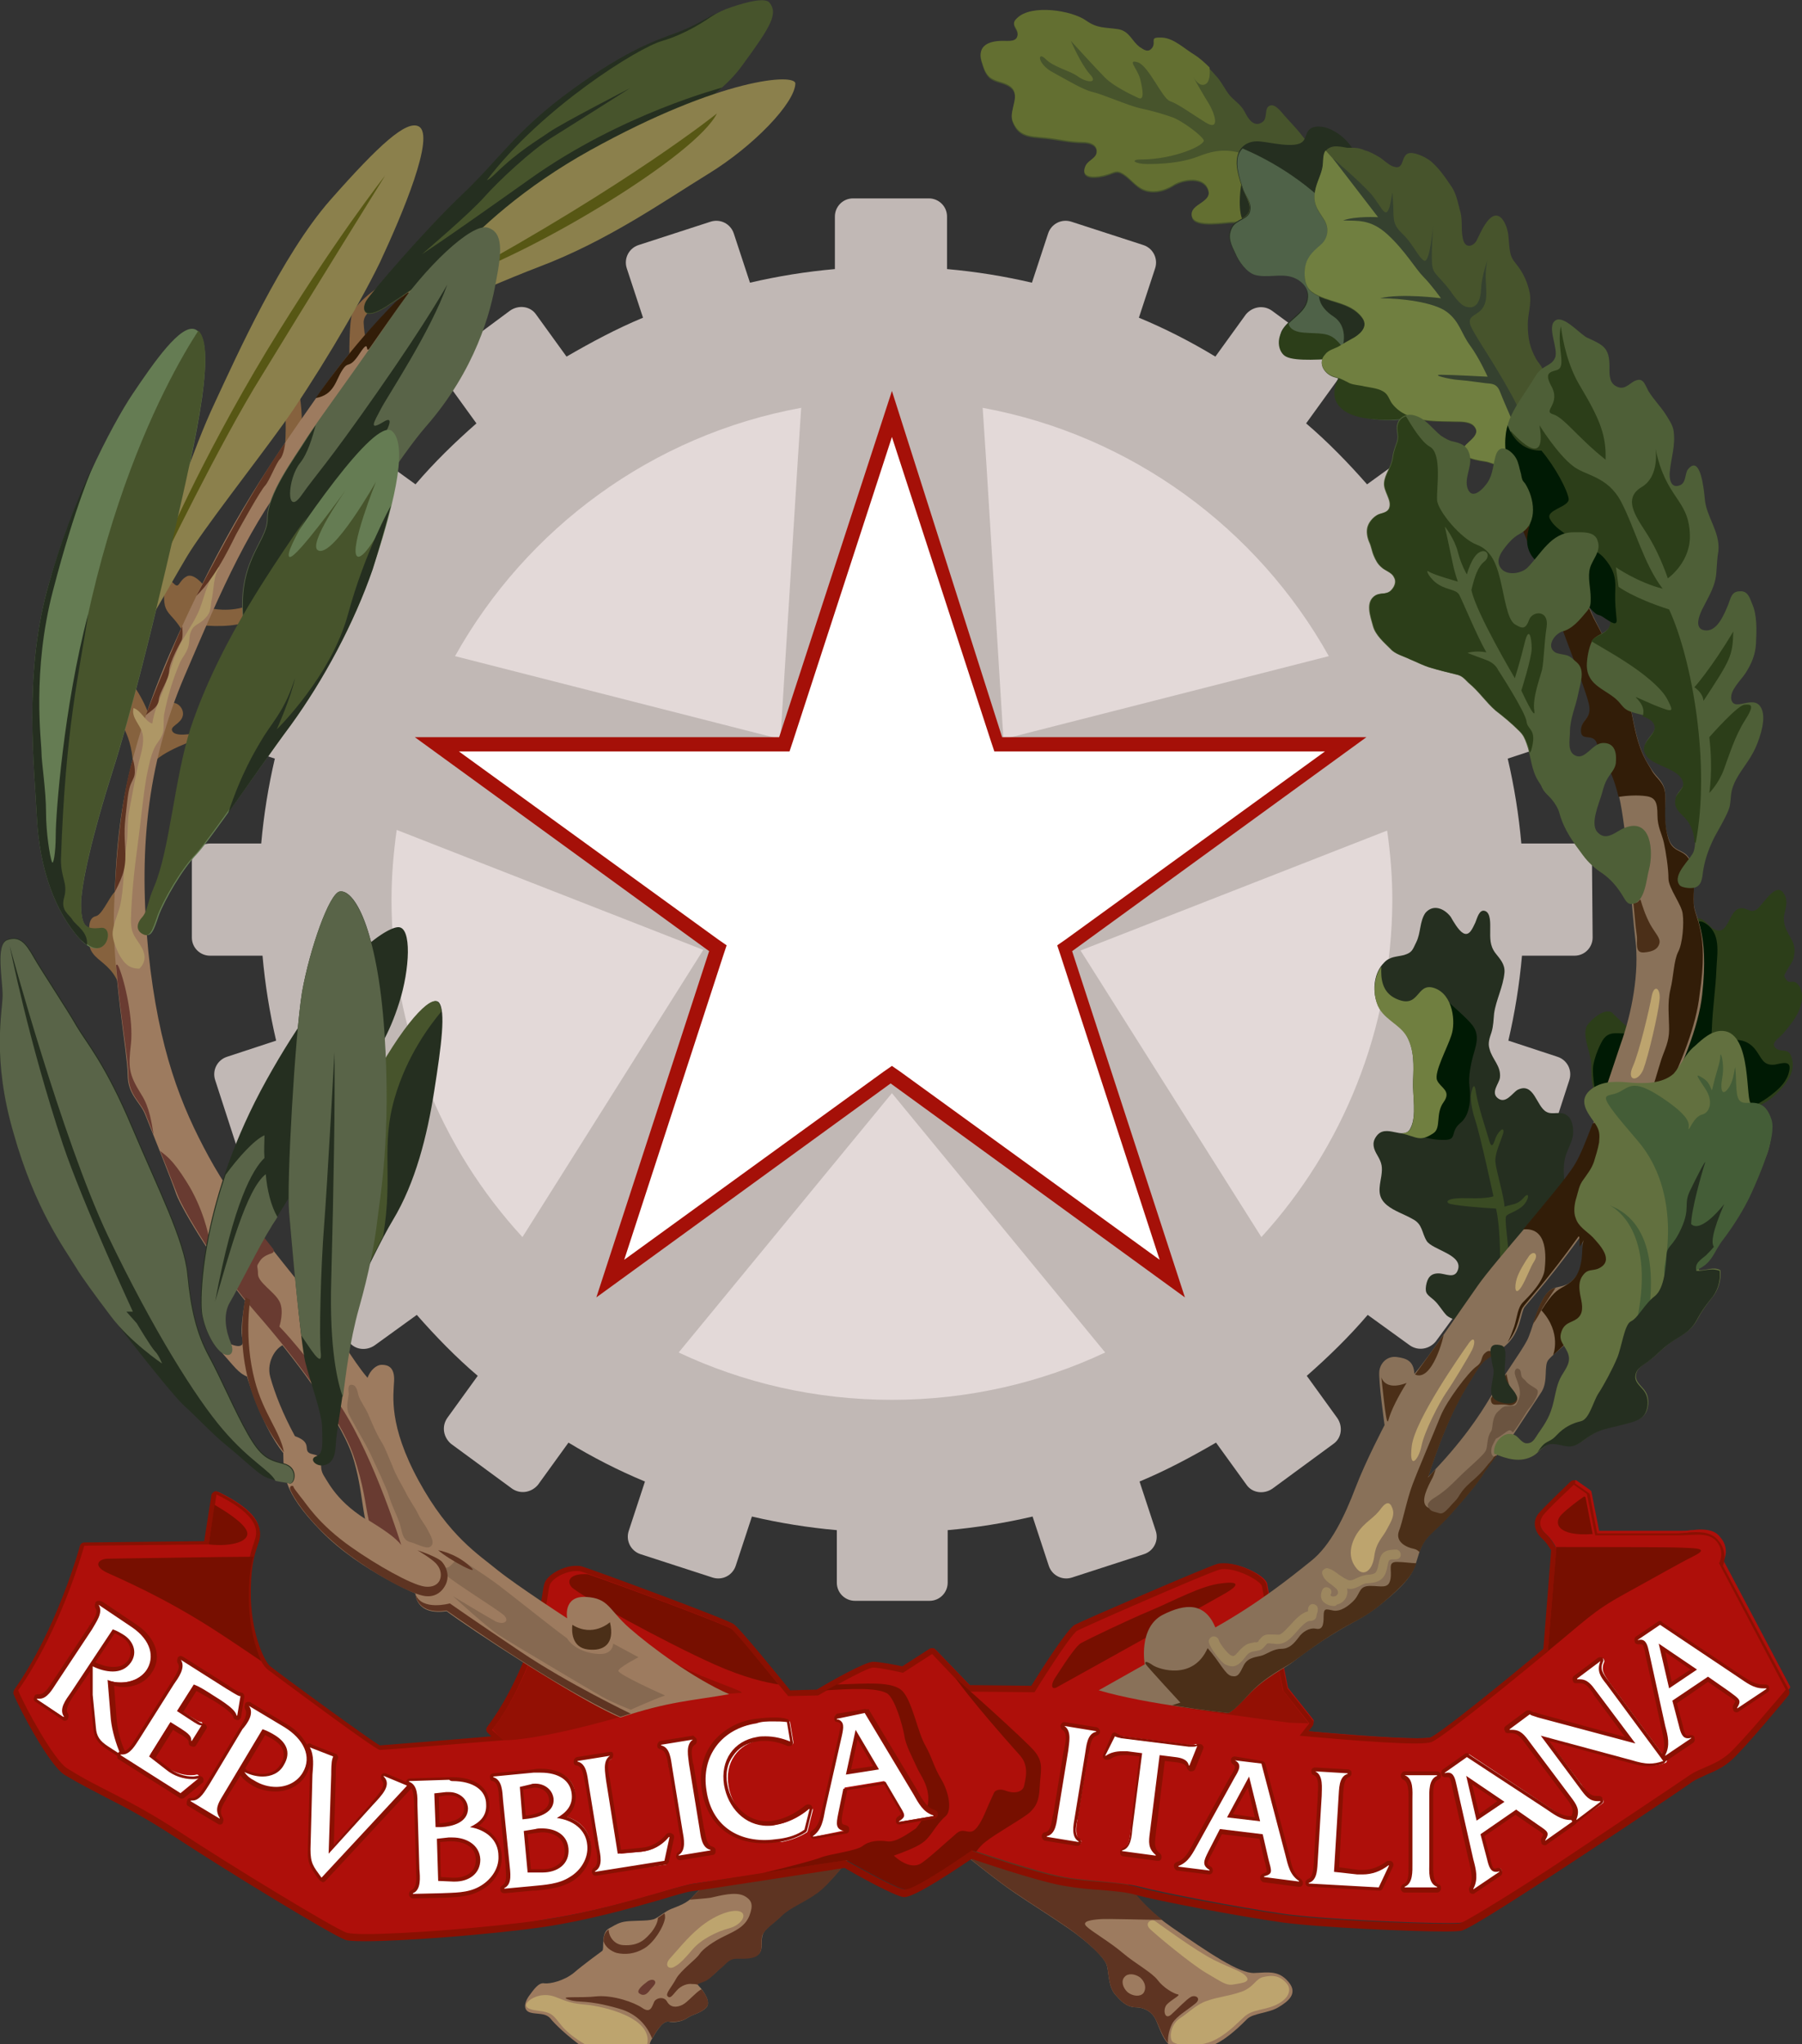 <?xml version="1.0" encoding="utf-8"?>
<!-- Generator: Adobe Illustrator 22.1.0, SVG Export Plug-In . SVG Version: 6.00 Build 0)  -->
<svg version="1.1" id="Livello_1" xmlns="http://www.w3.org/2000/svg" xmlns:xlink="http://www.w3.org/1999/xlink" x="0px" y="0px"
	 viewBox="0 0 278 315.3" style="enable-background:new 0 0 278 315.3;" xml:space="preserve">
<rect x="0" y="0" width="278" height="315.3" fill="#333333" stroke="none"/>
<style type="text/css">
	.st0{fill:#E3D9D8;}
	.st1{fill:#C1B8B5;}
	.st2{fill:#FFFFFF;}
	.st3{fill:#A51008;}
	.st4{fill:#47542C;}
	.st5{fill:#636F31;}
	.st6{fill:#252F20;}
	.st7{fill:#4F6248;}
	.st8{fill:#2C3E19;}
	.st9{fill:#86623E;}
	.st10{fill:#9D7B5F;}
	.st11{fill:#5E3422;}
	.st12{fill:#AE0F0A;}
	.st13{fill:#8A1002;}
	.st14{fill:#770F00;}
	.st15{fill:#931004;}
	.st16{fill:#693B31;}
	.st17{fill:#001A04;}
	.st18{fill:#3A4B23;}
	.st19{fill:#897159;}
	.st20{fill:#707F40;}
	.st21{fill:#4B2F18;}
	.st22{fill:#321D08;}
	.st23{fill:#35412F;}
	.st24{fill:#4E5F37;}
	.st25{fill:#657C53;}
	.st26{fill:#8B804C;}
	.st27{fill:#575714;}
	.st28{fill:#596448;}
	.st29{fill:#BDA46E;}
	.st30{fill:#866951;}
	.st31{fill:#9D875F;}
	.st32{fill:#AE9766;}
	.st33{fill:#62703F;}
	.st34{fill:#445D37;}
	.st35{fill:#6B5440;}
</style>
<g>
	<g>
		
			<ellipse transform="matrix(0.707 -0.707 0.707 0.707 -57.828 137.771)" class="st0" cx="137.4" cy="138.7" rx="86.2" ry="86.2"/>
		<path class="st1" d="M245.6,132.9c0-1.6-1.3-2.8-2.8-2.8h-8.1c-0.4-4.5-1.1-8.8-2.1-13.1l7.6-2.5c1.5-0.5,2.3-2.1,1.8-3.6
			l-3.6-11.1c-0.5-1.5-2.1-2.3-3.6-1.8l-7.6,2.5c-1.7-4.1-3.8-8-6-11.8l6.5-4.7c1.3-0.9,1.5-2.7,0.6-4l-6.9-9.4
			c-0.9-1.3-2.7-1.5-4-0.6l-6.5,4.7c-2.9-3.3-6-6.5-9.4-9.4l4.7-6.5c0.9-1.3,0.6-3-0.6-4l-9.4-6.9c-1.3-0.9-3-0.6-4,0.6l-4.7,6.5
			c-3.8-2.3-7.7-4.3-11.8-6l2.5-7.6c0.5-1.5-0.3-3.1-1.8-3.6l-11.1-3.6c-1.5-0.5-3.1,0.3-3.6,1.8l-2.5,7.6c-4.3-1-8.6-1.7-13.1-2.1
			v-8.1c0-1.6-1.3-2.8-2.8-2.8h-11.7c-1.6,0-2.8,1.3-2.8,2.8v8.1c-4.5,0.4-8.8,1.1-13.1,2.1l-2.5-7.6c-0.5-1.5-2.1-2.3-3.6-1.8
			l-11.1,3.6c-1.5,0.5-2.3,2.1-1.8,3.6l2.5,7.6c-4.1,1.7-8,3.8-11.8,6l-4.7-6.5c-0.9-1.3-2.7-1.5-4-0.6l-9.3,6.9
			c-1.3,0.9-1.5,2.7-0.6,4l4.7,6.5c-3.3,2.9-6.5,6-9.4,9.4L57.6,70c-1.3-0.9-3-0.6-4,0.6L46.7,80c-0.9,1.3-0.6,3,0.6,4l6.5,4.7
			c-2.3,3.8-4.3,7.7-6,11.8L40.2,98c-1.5-0.5-3.1,0.3-3.6,1.8L33,110.9c-0.5,1.5,0.3,3.1,1.8,3.6l7.6,2.5c-1,4.3-1.7,8.6-2.1,13.1
			h-7.9c-1.6,0-2.8,1.3-2.8,2.8v11.7c0,1.6,1.3,2.8,2.8,2.8h8.1c0.4,4.5,1.1,8.8,2.1,13.1L35,163c-1.5,0.5-2.3,2.1-1.8,3.6l3.6,11.1
			c0.5,1.5,2.1,2.3,3.6,1.8L48,177c1.7,4.1,3.8,8,6,11.8l-6.5,4.7c-1.3,0.9-1.5,2.7-0.6,4l6.9,9.4c0.9,1.3,2.7,1.5,4,0.6l6.5-4.7
			c2.9,3.3,6,6.5,9.4,9.4l-4.7,6.5c-0.9,1.3-0.6,3,0.6,4l9.4,6.9c1.3,0.9,3,0.6,4-0.6l4.7-6.5c3.8,2.3,7.7,4.3,11.8,6l-2.5,7.6
			c-0.5,1.5,0.3,3.1,1.8,3.6l11.1,3.6c1.5,0.5,3.1-0.3,3.6-1.8l2.5-7.6c4.3,1,8.6,1.7,13.1,2.1v8.1c0,1.6,1.3,2.8,2.8,2.8h11.5
			c1.6,0,2.8-1.3,2.8-2.8V236c4.5-0.4,8.8-1.1,13.1-2.1l2.5,7.6c0.5,1.5,2.1,2.3,3.6,1.8l11.1-3.6c1.5-0.5,2.3-2.1,1.8-3.6l-2.5-7.6
			c4.1-1.7,8-3.8,11.8-6l4.7,6.5c0.9,1.3,2.7,1.5,4,0.6l9.4-6.9c1.3-0.9,1.5-2.7,0.6-4l-4.7-6.5c3.3-2.9,6.5-6,9.4-9.4l6.5,4.7
			c1.3,0.9,3,0.6,4-0.6l6.9-9.4c0.9-1.3,0.6-3-0.6-4l-6.5-4.7c2.3-3.8,4.3-7.7,6-11.8l7.6,2.5c1.5,0.5,3.1-0.3,3.6-1.8l3.6-11.1
			c0.5-1.5-0.3-3.1-1.8-3.6l-7.6-2.5c1-4.3,1.7-8.6,2.1-13.1h8.1c1.6,0,2.8-1.3,2.8-2.8L245.6,132.9z M205,101.2L154.8,114l-2.6-42
			l-0.6-9.1C174.5,67.1,194,81.5,205,101.2z M123.6,62.9l-0.5,7.7l-2.7,43.4l-50.2-12.8C81.2,81.5,100.6,67.1,123.6,62.9z
			 M60.4,138.8c0-3.7,0.3-7.2,0.8-10.8l47.3,18.5l-27.9,44.3C68,177.1,60.4,158.8,60.4,138.8z M137.6,215.9
			c-11.8,0-22.9-2.6-32.9-7.3l32.9-40l32.9,40C160.5,213.3,149.3,215.9,137.6,215.9z M194.6,190.8l-27.9-44.2l47.3-18.5
			c0.5,3.5,0.8,7.1,0.8,10.8C214.7,158.8,207.1,177.1,194.6,190.8z"/>
		<g>
			<polygon class="st2" points="137.6,165.8 94.2,197.3 110.8,146.3 67.4,114.8 121,114.8 137.6,63.8 154.1,114.8 207.7,114.8 
				164.4,146.3 180.9,197.3 			"/>
			<path class="st3" d="M137.6,67.4l15.3,47l0.5,1.5h1.6h49.4l-40,29l-1.3,0.9l0.5,1.5l15.3,47l-40-29l-1.3-0.9l-1.3,0.9l-40,29
				l15.3-47l0.5-1.5l-1.3-0.9l-40-29h49.4h1.6l0.5-1.5L137.6,67.4 M137.6,60.3l-17.4,53.4H64l45.4,33L92,200.1l45.4-33l45.4,33
				l-17.4-53.4l45.4-33h-56.2L137.6,60.3L137.6,60.3z"/>
		</g>
	</g>
	<path class="st4" d="M200.7,20.7c-0.7-0.9-1.5-1.7-2.3-2.6c-0.5-0.5-1.6-2.2-2.5-1.8c-0.9,0.3-0.3,1.9-1.1,2.5
		c-1.4,1-2.3-0.6-2.8-1.6c-0.6-1.1-1.5-1.6-2.3-2.5c-0.8-1-1.3-2.2-2.2-3.1c-0.9-1.1-2.2-2.2-3.3-3c-1.5-0.9-3.1-2.5-4.9-2.6
		c-2.1-0.1-0.9,0.5-1.5,1.5c-0.6,0.9-1.3,0.4-1.9,0c-1.3-0.9-1.6-2.5-3.4-2.8c-2-0.3-3.2-0.1-4.9-1.3c-2.2-1.6-8.5-2.6-10.7-0.4
		c-1.1,1,0.1,1.4,0.1,2.4c0,1.3-1.3,1.1-2.3,1.1c-2.1,0-3.9,0.7-3.3,3c0.3,0.9,0.5,1.9,1.3,2.6c0.9,0.7,2.1,0.7,3,1.3
		c2,1.3-0.1,3.7,0.5,5.4c0.9,2.4,2.6,2.4,4.9,2.6c2.1,0.2,3.9,0.7,6,0.7c0.9,0,2.1,0.3,2.1,1.4s-1.2,1.3-1.7,2.2
		c-1.1,2.3,2.1,1.8,3.3,1.4c1.1-0.3,1.4-0.8,2.5-0.1c1.1,0.7,1.9,1.9,3.1,2.4c1.5,0.6,3.2,0.2,4.5-0.6c1.3-0.9,4.3-1.5,5.3,0.2
		c1.4,2.5-2.9,2.5-2.3,4.6c0.5,1.7,5.1,0.8,6.5,0.8s2.3-0.1,3.5-0.6c1.8-0.7,4.6-1.5,6.2-2.6c1.5-1,2-3.6,2.2-5.2
		C202.7,23.7,202.2,22.5,200.7,20.7z"/>
	<path class="st5" d="M200.2,24.3c-1,0.4-5.1,0.4-7.7-0.4s-4.4-1-7.3,0.1c-2.9,1.2-6.3,1.3-8.2,1.3c-2,0-2.7-0.7-1-0.7
		c5.1,0,10-2.2,9.7-3c-0.4-0.8-3.4-3-4.8-3.5s-3.1-1-5-1.4c-1.8-0.4-5.9-2.2-7.3-2.5s-3.7-1.7-6.1-3c-2.5-1.3-2.5-3.4-1.2-2.1
		s3.8,1.8,5,2.7c1.2,0.9,3.3,1.2,1.8-0.4c-1.4-1.6-2.9-5.1-2.9-5.1s4,4.4,5.3,5.7c1.3,1.3,4,2.6,5.1,3.1c1,0.5,0.7-1.3,0.3-2.9
		s-2.1-3.1-0.4-2.6s3.8,5.6,5,6s3.1,1.8,5.5,3.3c2.3,1.4,1.4-1.4,0.5-2.9c-0.7-1.1-1.9-3.2-2.4-4.1c-0.2-0.3-0.3-0.5-0.3-0.5
		s0.1,0.2,0.3,0.5c0.4,0.7,1.2,1.6,2,1c0.5-0.4,0.6-1.4,0.5-2.5c-0.8-0.8-1.6-1.5-2.4-2c-1.5-0.9-3.1-2.5-4.9-2.6
		c-2.1-0.1-0.9,0.5-1.5,1.5c-0.6,0.9-1.3,0.4-1.9,0c-1.3-0.9-1.6-2.5-3.4-2.8c-2-0.3-3.2-0.1-4.9-1.3c-2.2-1.6-8.5-2.6-10.7-0.4
		c-1.1,1,0.1,1.4,0.1,2.4c0,1.3-1.3,1.1-2.3,1.1c-2.1,0-3.9,0.7-3.3,3c0.3,0.9,0.5,1.9,1.3,2.6c0.9,0.7,2.1,0.7,3,1.3
		c2,1.3-0.1,3.7,0.5,5.4c0.9,2.4,2.6,2.4,4.9,2.6c2.1,0.2,3.9,0.7,6,0.7c0.9,0,2.1,0.3,2.1,1.4s-1.2,1.3-1.7,2.2
		c-1.1,2.3,2.1,1.8,3.3,1.4c1.1-0.3,1.4-0.8,2.5-0.1c1.1,0.7,1.9,1.9,3.1,2.4c1.5,0.6,3.2,0.2,4.5-0.6c1.3-0.9,4.3-1.5,5.3,0.2
		c1.4,2.5-2.9,2.5-2.3,4.6c0.5,1.7,5.1,0.8,6.5,0.8s2.3-0.1,3.5-0.6c1.8-0.7,4.6-1.5,6.2-2.6c1.5-1,2-3.6,2.2-5.2
		c0.1-1.1,0.1-1.9-0.1-2.6C201.6,23.8,200.8,24.1,200.2,24.3z"/>
	<path class="st6" d="M204.9,19.8c-0.8-0.3-1.8-0.4-2.5-0.1c-1,0.5-0.8,1.5-1.4,2.1c-1.1,1.2-5.2,0.1-6.8,0c-2-0.1-3.3,1.1-3.4,3
		c-0.1,1.2,0.4,2.8,0.8,4c0.3,1.2,1.4,2.1,1.2,3.5c-0.2,1.5-2.1,1.4-2.8,2.7c-0.8,1.5-0.1,2.7,0.5,4c0.5,1.2,1.7,2.9,3,3.3
		c1.8,0.5,3.9-0.2,5.6,0.3c1.4,0.4,2.7,1.6,2.6,3.1c-0.1,2.5-3,3.4-4,5.4c-0.4,1-0.4,2.6,0.4,3.4c0.9,0.8,2.7,0.6,3.9,0.7
		c1.5,0.1,4.1-0.4,4.6,1.3c0.4,1.4-0.6,2.8-0.5,4.3c0.1,1.6,1.9,2.5,3.2,3.1c1.7,0.8,3.9,0.8,5.7,0.8c2.6-0.1,5.2-0.7,7.8-0.8
		c1.1-0.1,2.3,0.2,3.1-0.5c2-1.9,1.8-6,1.3-8.5c-0.4-1.8-1.3-3.7-2-5.4c-1.6-3.8-2.6-7.9-4.5-11.6c-0.6-1.2-1.6-2.1-2.4-3.2
		c-0.5-0.8-1-1.7-1.5-2.6c-0.6-0.9-1.4-1.7-2-2.7c-0.4-0.6-0.5-1.4-0.9-2c-0.6-0.9-1.4-1.8-2.1-2.6c-1-1.1-2.4-0.7-3.2-2
		C207.8,21.6,206.5,20.4,204.9,19.8z"/>
	<path class="st7" d="M227.2,55c-0.4-1.8-1.3-3.7-2-5.4c-1.6-3.8-2.6-7.9-4.5-11.6c-0.6-1.2-1.6-2.1-2.4-3.2c-0.5-0.8-1-1.7-1.5-2.6
		c-0.4-0.7-1-1.3-1.5-2c-2.7,4.1-5.8,6.4-8.8,3.1c-5.4-5.9-11.5-9-14.8-10.4c-0.5,0.5-0.8,1.2-0.8,2c-0.1,1.2,0.4,2.8,0.8,4
		c0.3,1.2,1.4,2.1,1.2,3.5c-0.2,1.5-2.1,1.4-2.8,2.7c-0.8,1.5-0.1,2.7,0.5,4c0.5,1.2,1.7,2.9,3,3.3c1.8,0.5,3.9-0.2,5.6,0.3
		c1.4,0.4,2.7,1.6,2.6,3.1c-0.1,2.5-3,3.4-4,5.4c-0.4,1-0.4,2.6,0.4,3.4c0.9,0.8,2.7,0.6,3.9,0.7c1.5,0.1,4.1-0.4,4.6,1.3
		c0.4,1.4-0.6,2.8-0.5,4.3c0.1,1.6,1.9,2.5,3.2,3.1c1.7,0.8,3.9,0.8,5.7,0.8c2.6-0.1,5.2-0.7,7.8-0.8c1.1-0.1,2.3,0.2,3.1-0.5
		C227.9,61.6,227.7,57.4,227.2,55z"/>
	<path class="st6" d="M191.5,28.4c0,0-0.6,3.3,0.1,5.3c0.9-0.5,1.2-1,1.2-1.7C192.8,30.9,191.7,29.6,191.5,28.4z"/>
	<path class="st8" d="M198.8,49.8c0,0-0.1,1.3,2.3,1.5s3.8-0.1,5.1,1.2c0.8,0.7,2.3,2.8,0.4,2.8c-2.3,0.1-6.7,0.5-8.2-0.3
		C197.2,54.4,196.5,51.9,198.8,49.8z"/>
	<path class="st6" d="M203.5,45.7c0,0-0.1,1.6,2.2,3.1c2.3,1.5,1.5,4.4,1.5,4.4s3.9-0.7,3.8-2.8C210.7,48.3,209.7,47,203.5,45.7z"/>
	<path class="st4" d="M207.9,22.8c-0.7-0.1-1.4-0.3-2.2-0.2c-1.9,0.4-1.4,2-1.7,3.4c-0.3,1.4-1.1,2.6-1.2,4.2
		c-0.1,1.7,0.7,2.5,1.5,3.8s0.6,2.9-0.6,3.9c-1.3,1.1-2.2,2-2.4,3.7c-0.1,1.3,0,2.7,1.1,3.5c2.3,1.7,5.8,1.4,7.7,3.9
		c1,1.3,0,2.4-1.1,3.1c-0.9,0.5-1.8,1-2.6,1.5c-0.6,0.3-1.5,0.5-2,1.2c-1.2,1.3,0,3,1.5,3.4c0.8,0.2,1.5,0.6,2.3,1
		c0.7,0.3,1.6,0.3,2.3,0.5c1,0.2,2.4,0.3,3.2,1c0.5,0.4,0.7,1.2,1.1,1.7c2.3,2.9,6.5,2.6,9.8,2.7c0.8,0,1.9,0,2.6,0.5
		c1.6,1.4-0.7,2.5-1.3,3.4c-1.1,1.8,2.5,2.1,3.5,2.3c0.8,0.2,1.7,0.7,2.6,0.5c0.7-0.1,1.2-0.6,1.8-0.9c0.8-0.5,1.7-0.6,2.5-1
		c2.3-1.1,2.2-3.5,2.5-5.7c0.2-1.2,0.2-2.4-0.1-3.6c-0.2-1.3-0.2-2.5-0.7-3.7c-0.3-0.6-0.7-1-1-1.5c-1-1.8-1.3-3.2-1.3-5.4
		c0-1.6,0.6-3.1,0.3-4.8c-0.3-1.5-0.9-2.9-1.8-4.1c-0.5-0.7-1-1.1-1.2-2.1c-0.2-0.9-0.2-1.8-0.3-2.7c-0.1-1.1-1-3.9-2.6-2.8
		c-1,0.7-1.8,2.6-2.3,3.6c-0.5,0.9-1.6,1.2-2,0.1c-0.5-1.4-0.1-3-0.5-4.5c-0.4-1.4-0.6-2.9-1.5-4.1c-0.8-1.2-1.7-2.5-2.8-3.5
		c-0.7-0.7-2.5-1.6-3.5-1.5c-1.5,0.2-0.7,2.7-2.5,2.1c-0.7-0.2-1.5-1-2.1-1.4c-0.7-0.4-1.5-0.9-2.3-1.1
		C209.5,22.7,208.7,22.8,207.9,22.8z"/>
	<path class="st8" d="M219.4,63.9c0,0-2.8,1.3-8.1,0.7c-5.3-0.6-6.5-3.5-4.6-6.6C208.6,54.9,218.1,59.5,219.4,63.9z"/>
	<path class="st9" d="M18.7,138.1c-0.8-2.8-2.5,2.9-3.9,3.2c-1.3,0.3-1,2-1.1,3.2c-0.3,4.7,4.7,2.7,5.4,10.9
		C19.7,162.3,21.4,148.1,18.7,138.1z"/>
	<path class="st9" d="M23.5,111.7c0,0-1.2-4.2-3.8-7.1c-2.1-2.4-1.3,5.2-1.3,6.2c0,0.9,2.9,3.1,2,11.5S23.5,111.7,23.5,111.7z"/>
	<path class="st9" d="M32,91c0,0-1.9-2.8-3.2-2.1c-1.3,0.7-1.1,2-2,1.1s-1.5-1.1-1.5,1.1c0,2.1,0,2.7,1.1,3.9
		c1.1,1.2,2.1,2.5,2.1,3.8C28.5,99.8,32,91,32,91z"/>
	<path class="st9" d="M46,59.6c0,0,0.9,4.6,0.4,6.3c-0.5,1.7-2.5,3.8-2.5,3.8s0.4-3.9,0-7C43.5,59.6,46,59.6,46,59.6z"/>
	<path class="st9" d="M32.4,93.8c0,0,3.1,0.8,6.2-0.5c3.1-1.3,1.7,2-1.1,2.8s-6.6,0.3-6.6,0.3L32.4,93.8z"/>
	<path class="st9" d="M30.5,114c0,0-5.6,1.8-7.2,4c-1.7,2.3,1.5-8.2,2.5-9.2c1.1-1.1,2.7,0.3,2.4,1.6c-0.3,1.3-2.1,1.6-1.6,2.4
		s2.5,0.5,4.7,0.1C33.4,112.5,30.5,114,30.5,114z"/>
	<path class="st9" d="M58.8,46.9c0,0-2.8,1.1-2.7,2.9c0.1,1.9,0.5,3.5,0.5,3.5l-2.7,3.2c0,0-0.1-5.4,0.3-7.6
		c0.4-2.3,4.4-4.7,6.8-6.6C63.4,40.5,58.8,46.9,58.8,46.9z"/>
	<path class="st10" d="M38.1,199.1c0,0-1.2,5.5-0.7,7.4s-1.9,0.9-2.8,0.3c-0.9-0.7-2,0-0.3,1.9s2.5,3.1,3.8,3.6
		c0.5,1.6,2.5,7.9,5.6,11.8c0.1,3.1-0.3,5.8,5.9,12.1c6.2,6.3,15.5,10,15.5,10s-0.5-7.6-6.6-10.7c-6-3.1-7.6-6.4-8.6-8
		c-0.9-1.6,0.4-2.8-1.6-3.2c-2-0.4,0.3-1.7-2.8-2.8c-1.9-3.5-3.1-6.6-3.8-9.1s1.1-5,2.5-5.1C45.9,207,40.8,202.3,38.1,199.1z"/>
	<g>
		<path class="st10" d="M147.9,285.3c0,0,5.9,4.8,8.6,6.6c2.8,1.9,5.4,3.5,8.3,5.5s5.8,4.6,6,5.9c0.3,1.3,0.2,3.3,1.4,4.5
			c1.1,1.3,2,1.8,3.1,1.8s2.4,0.6,3,1.9c0.6,1.3,1,2.8,2,3.8s5.1,0.9,7.1,0s4.1-3,5-3.9s3.3-0.9,4.8-1.8c1.5-0.9,3.1-2.1,1.6-3.9
			c-1.5-1.8-3-1.5-5.3-1.4s-7-3.1-12.8-7.1s-8-8.6-8-8.6l-23.7-4.9L147.9,285.3z"/>
		<path class="st11" d="M170.8,303.3c0.3,1.3,0.2,3.3,1.4,4.5c1.1,1.3,2,1.8,3.1,1.8s2.4,0.6,3,1.9c0.6,1.2,1,2.6,1.9,3.6
			c-0.1-1.1,0.3-2.4,0.7-3.1c0.7-1.1,2.3-2,3.4-2.9c1.2-0.9,0.1-1.5-0.6-1.1s-2,1.8-3,2.7s-1.3-0.6-0.8-1.4c0.6-0.8,2.4-1.6,1.8-1.7
			c-0.6-0.1-2.2-1-3.1-2.2s-3.4-2.5-5.4-4.2s-4.8-3.3-5.6-4.1s0.8-1,2.1-1.1c0.9-0.1,6.7,0.1,9.6,0.1c-4.7-3.7-6.6-7.6-6.6-7.6
			l-23.3-4.8l-0.8,0.5l-0.8,1c0,0,5.9,4.8,8.6,6.6c2.8,1.9,5.4,3.5,8.3,5.5C167.7,299.4,170.6,302.1,170.8,303.3z M173.5,304.9
			c0.5-0.6,1.6-0.5,2.4,0.1c0.8,0.7,1,1.7,0.5,2.4c-0.5,0.6-1.6,0.5-2.4-0.1C173.2,306.6,172.9,305.5,173.5,304.9z"/>
		<path class="st10" d="M131.3,286.2c0,0-3,4-5,5.5s-4.4,2.4-5.6,3.6c-1.3,1.3-2.6,2-3,3s0.1,2.3-0.6,3c-0.8,0.8-2.1,0.6-3.3,0.6
			c-1.1,0-1.4,0.5-2.4,1.4s-1.9,1.9-2.6,2.1c-0.8,0.3-1.5,0.4-1,0.9s2.1,2.5,1.1,3.4s-1.9,0.9-2.8,1.5s-2,0.8-3,0.6
			c-1-0.1-2,1.8-2.6,2.8s-0.1,2.1-2.1,2.6s-6,0.3-8.4-1.4s-4.4-3.6-5.1-4.5c-0.8-0.9-2.1-0.6-3.1-0.9c-1-0.3-1-1.3-0.3-2.4
			c0.8-1.1,1.6-2.3,2.5-2.1c0.9,0.1,3-0.4,4.5-1.6c1.5-1.3,4-3.1,4.4-3.4c0.4-0.3-0.3-2.8,1.1-3.5c1.4-0.8,1.8-1,3.1-1.1
			c1.4-0.1,3.3,0,4-0.4c0.8-0.4,1.5-1.1,2.5-1.5s2.5-0.9,3.3-1.9s4.3-3.8,4.3-3.8L131.3,286.2z"/>
		<path class="st11" d="M111.1,288.8c0,0-3.5,2.8-4.3,3.8c-0.1,0.1-0.2,0.2-0.4,0.4c1.1-0.1,2.5-0.2,3.2-0.3c1.4-0.3,3.8-1,5.2-0.3
			c1.3,0.7,1.4,1.5,0.8,3.1c-0.7,1.7-2.2,2.3-3.8,3.1c-1.7,0.8-3.4,2-3.9,2.8s-2.9,2.5-3.6,3.8s-1.7,2.3-1.3,2.7
			c0.4,0.4,0.7-0.1,1.4-0.9s1.7-1.1,2.4-1c0.2,0,0.5,0,0.8,0.1c0.2-0.2,0.6-0.3,1.1-0.5c0.8-0.3,1.6-1.3,2.6-2.1
			c1-0.9,1.3-1.4,2.4-1.4s2.5,0.1,3.3-0.6c0.8-0.8,0.3-2,0.6-3c0.4-1,1.8-1.8,3-3c1.3-1.3,3.6-2.1,5.6-3.6s5-5.5,5-5.5L111.1,288.8z
			 M105.3,309.2c-1,0.5-1.9,0.4-2.4-0.5s-1.8-0.5-2,0.1c-0.3,0.6-0.5,1.8-1.8,0.9c-1.3-0.9-4.5-2-7-1.8c-2.5,0.3-6.1-0.1-4.4,0.5
			c1.8,0.6,2.6-0.1,7.8,1.4c3.2,0.9,4.5,3.1,5.1,4.6c0.6-1,1.6-2.7,2.5-2.6c1,0.1,2.1,0,3-0.6s1.8-0.6,2.8-1.5
			c0.8-0.7,0-2.1-0.7-2.9C107.2,307.4,106.1,308.8,105.3,309.2z M95.1,301.2c1.3,0.3,2.8,0.2,4.3-0.7s3-3.3,3.2-4.7
			c0-0.3,0-0.5-0.1-0.7c-0.3,0.2-0.7,0.5-1,0.7c0,0.5-0.3,1.3-1,2.2c-0.8,0.9-1.8,2.2-4.4,2c-1.4-0.1-2.2-1.4-2.2-2.4
			c-0.6,0.4-0.8,1.1-0.8,1.8C93.4,300.3,94.2,300.9,95.1,301.2z"/>
		<g>
			<path class="st12" d="M56.5,298.7c-1.6,0-2.6-0.1-3-0.2c-2.1-0.7-18-10.4-26.1-15.7c-4.7-3.1-8-4.7-10.8-6.2
				c-2.1-1.1-4.1-2.1-6.3-3.5s-6.7-9.8-7.6-12.2c0-0.1,0-0.3,0-0.4c6.6-9.3,10.1-22.1,10.1-22.2c0-0.2,0.2-0.3,0.4-0.3l18.8-0.2
				l1.1-7.4c0-0.1,0.1-0.2,0.2-0.3c0.1,0,0.1,0,0.2,0c0.1,0,0.1,0,0.2,0c4.9,2.4,6.9,4.7,6.2,7.1c-0.1,0.3-0.2,0.6-0.3,0.9
				c-0.5,1.6-1.2,3.5-1.1,8.2c0.1,5.6,2.1,9.9,3.1,10.7c1.2,1,16.1,12,17.1,12.3c0.4,0,12.5-1,18.2-1.4l-1.1-1
				c-0.1-0.1-0.2-0.4,0-0.5c0,0,2.6-3.1,5.5-9.8c2.3-5.5,2.8-9,3.1-10.9c0.1-0.6,0.2-1.1,0.3-1.4c0.4-1.2,2.7-2.5,4.5-2.5
				c0.3,0,0.6,0,0.9,0.1c1.3,0.4,22.2,8.1,23.2,8.8c0.9,0.6,7.5,8.8,8.7,10.3l4.3-0.1c1.4-0.8,7.5-4.3,8.6-4.3c1,0,3.9,0.6,4.6,0.7
				l4.4-2.8c0.1,0,0.1-0.1,0.2-0.1s0.2,0,0.3,0.1l5.4,5.6l9.9,0.1c1.1-1.8,5.5-8.8,6.7-9.5c1.1-0.6,19.7-8.8,22-9.4
				c0.3-0.1,0.6-0.1,0.9-0.1c2.3,0,6,1.9,6.2,3.1c0.1,0.9,3,14.8,3.2,16l3.9,4.9c0.1,0.1,0.1,0.3,0,0.5l-1.1,1.3
				c2.7,0.2,12.5,1.1,17.2,1.1c1.6,0,2.1-0.1,2.3-0.2c1.7-0.6,13.3-10.1,17.8-13.8l1.2-15.5c-0.1-0.3-0.7-1.3-1.5-2
				c-1.1-1-1.3-2.2-0.6-3.3c0.6-0.9,4.7-4.8,4.9-4.9c0.1-0.1,0.2-0.1,0.3-0.1c0.1,0,0.1,0,0.2,0.1l2,1.4c0.1,0.1,0.1,0.1,0.2,0.2
				l1.2,6.1h12.6c0.5,0,1,0,1.5-0.1c0.5,0,1-0.1,1.4-0.1c1.1,0,2.4,0.1,3.2,1.2c1.3,1.5,0.8,3.1,0.5,3.6l10.2,19.3
				c0.1,0.1,0.1,0.3,0,0.4c-0.3,0.3-6.7,8-8.7,9.9c-1.2,1.1-2.6,1.7-3.8,2.2c-0.8,0.3-1.6,0.7-2.2,1.1c-1.6,1.1-17.2,11.5-20.5,13.7
				c-4.1,2.7-13.7,8.9-15.1,9.2c-0.2,0-0.6,0.1-2.3,0.1c-5.3,0-19.3-0.6-25.2-1.4c-7.2-1-19.4-3.4-22.4-4.2
				c-1.6-0.4-3.4-0.6-5.6-0.8c-1.8-0.2-3.9-0.3-6.1-0.7c-4.3-0.8-12.7-3.7-14-4.1c-1.4,1-8.7,6-10.3,6h-0.1c-1.5-0.2-7.9-3.8-9-4.5
				c-1.8,0.3-21.3,3.3-23.7,3.6c-0.8,0.1-2.6,0.6-4.9,1.3c-4.5,1.3-11.2,3.2-17.9,4.2C75.6,297.7,62.3,298.7,56.5,298.7L56.5,298.7z
				"/>
			<path class="st13" d="M242.8,229l2,1.4l1.3,6.4c0,0,10.5,0,12.9,0c1,0,2-0.1,2.9-0.1c1.2,0,2.2,0.2,2.9,1
				c1.4,1.7,0.4,3.4,0.4,3.4l10.3,19.5c0,0-6.7,8-8.7,9.8s-4.3,2.2-6,3.3c-1.7,1.2-17.2,11.5-20.5,13.7s-13.7,8.8-15,9.2
				c-0.2,0.1-1,0.1-2.2,0.1c-5.5,0-19.4-0.6-25.1-1.4c-7-1-19.3-3.3-22.3-4.2s-7-0.7-11.7-1.5s-14.2-4.2-14.2-4.2s-8.6,6-10.3,6
				c0,0,0,0-0.1,0c-1.5-0.2-9-4.5-9-4.5s-21.3,3.3-23.8,3.7s-12.7,4-22.8,5.5c-8.2,1.2-21.5,2.2-27.4,2.2c-1.5,0-2.5-0.1-2.9-0.2
				c-2-0.7-17.8-10.3-26-15.7c-8.2-5.3-11.8-6.3-17.2-9.7c-2-1.3-6.5-9.5-7.5-12c6.7-9.5,10.2-22.3,10.2-22.3l19.2-0.2l1.2-7.7
				c5.5,2.7,6.5,4.9,6,6.7s-1.5,3.5-1.4,9.3s2.1,10.1,3.3,11s16.6,12.4,17.3,12.4s19.1-1.5,19.1-1.5l-1.8-1.6c0,0,2.7-3,5.5-9.9
				c3.1-7.4,3-11.2,3.4-12.4c0.3-1,2.4-2.2,4.1-2.2c0.3,0,0.5,0,0.8,0.1c1.8,0.5,22.3,8.1,23.1,8.8s8.8,10.4,8.8,10.4l4.6-0.1
				c0,0,7.4-4.3,8.5-4.3s4.6,0.8,4.6,0.8l4.5-2.9l5.5,5.8l10.3,0.1c0,0,5.5-8.9,6.6-9.5s19.8-8.8,21.9-9.4c0.3-0.1,0.5-0.1,0.8-0.1
				c2.3,0,5.7,1.9,5.8,2.7c0.1,1,3.3,16.1,3.3,16.1l4,5l-1.5,1.9c0,0,12.4,1.2,17.9,1.2c1.2,0,2.1-0.1,2.4-0.2c2.1-0.8,18-14,18-14
				l1.3-15.8c0,0-0.6-1.4-1.6-2.3s-1.1-1.9-0.5-2.8S242.8,229,242.8,229 M242.8,228.3c-0.2,0-0.4,0.1-0.5,0.2c-0.4,0.4-4.3,4.1-5,5
				c-0.9,1.2-0.6,2.7,0.6,3.8c0.7,0.6,1.2,1.5,1.4,1.8l-1.2,15.2c-6.1,5.1-16.1,13.2-17.5,13.7c-0.1,0-0.5,0.1-2.2,0.1
				c-4.4,0-13.1-0.7-16.5-1.1l0.6-0.8c0.2-0.3,0.2-0.7,0-0.9l-3.9-4.9c-0.9-4.3-3.1-15.1-3.2-15.9c-0.2-1.5-4.2-3.4-6.5-3.4
				c-0.4,0-0.7,0-1.1,0.1c-2.2,0.7-20.9,8.8-22,9.4s-4.9,6.5-6.7,9.4l-9.5-0.1l-5.3-5.5c-0.1-0.2-0.3-0.2-0.5-0.2
				c-0.1,0-0.3,0-0.4,0.1l-4.2,2.7c-0.9-0.2-3.5-0.7-4.5-0.7c-1.2,0-6.4,2.9-8.7,4.3l-4.1,0.1c-1.7-2.1-7.8-9.6-8.7-10.2
				c-1.1-0.8-22-8.5-23.4-8.9c-0.3-0.1-0.6-0.1-1-0.1c-1.9,0-4.4,1.4-4.8,2.7c-0.1,0.3-0.2,0.8-0.3,1.5c-0.3,1.9-0.8,5.4-3.1,10.9
				c-2.8,6.6-5.4,9.6-5.4,9.7c-0.3,0.3-0.2,0.8,0.1,1l0.5,0.5c-6.9,0.6-16,1.3-17.2,1.4c-1.6-0.9-15.3-10.9-16.9-12.2
				c-0.8-0.6-2.8-4.6-3-10.4c-0.1-4.6,0.5-6.6,1-8.1c0.1-0.3,0.2-0.6,0.3-0.9c0.7-2.6-1.4-5-6.4-7.5c-0.1-0.1-0.2-0.1-0.3-0.1
				s-0.2,0-0.3,0.1c-0.2,0.1-0.4,0.3-0.4,0.6l-1.1,7L13,237.9c-0.3,0-0.6,0.2-0.7,0.6c0,0.1-3.5,12.8-10.1,22.1
				c-0.1,0.2-0.2,0.5-0.1,0.7c1,2.5,5.5,10.9,7.8,12.4c2.3,1.4,4.3,2.4,6.4,3.5c2.9,1.5,6.1,3.1,10.8,6.2c8.1,5.3,24,15,26.2,15.8
				c0.3,0.1,0.9,0.2,3.1,0.2c5.8,0,19.1-1,27.5-2.2c6.7-1,13.5-2.9,18-4.2c2.3-0.7,4-1.2,4.8-1.3c2.4-0.3,21-3.2,23.6-3.6
				c1.7,1,7.6,4.3,9.1,4.5h0.1c1.7,0,8-4.3,10.4-5.9c1.8,0.6,9.7,3.3,13.9,4.1c2.2,0.4,4.3,0.6,6.1,0.7c2.1,0.2,3.9,0.3,5.5,0.8
				c2.9,0.8,15.3,3.2,22.4,4.2c5.9,0.8,19.9,1.4,25.2,1.4c1.7,0,2.2-0.1,2.4-0.1c1.4-0.3,10.1-6,15.2-9.3
				c3.4-2.2,18.9-12.5,20.5-13.7c0.6-0.4,1.4-0.7,2.2-1.1c1.2-0.5,2.6-1.1,3.9-2.3c2-1.8,8.5-9.6,8.7-9.9c0.2-0.2,0.2-0.6,0.1-0.8
				l-10.2-19.2c0.3-0.7,0.6-2.3-0.7-3.9c-1-1.2-2.4-1.3-3.5-1.3c-0.5,0-0.9,0-1.4,0.1c-0.5,0-1,0.1-1.5,0.1h-12.3l-1.1-5.8
				c0-0.2-0.1-0.4-0.3-0.5l-2-1.4C243.1,228.3,243,228.3,242.8,228.3L242.8,228.3z"/>
		</g>
		<path class="st14" d="M163.1,260.2c1.1-0.6,24.3-13.5,26-14.5s2.5-1.9-0.6-1.5c-3.1,0.3-7.2,2.6-11,4.2c-3.8,1.6-9.4,4.3-10.7,5
			c-0.9,0.5-2.8,3.5-4.1,5.5C161.9,260.3,162.5,260.6,163.1,260.2z"/>
		<path class="st14" d="M38.1,236.2c-0.5-1.4-3.6-3.3-5-4.1l-0.9,6.1C35.9,238.6,38.6,237.7,38.1,236.2z"/>
		<path class="st14" d="M16.7,240.4c-1.5,0-2.5,1.1-0.1,2.2c11.5,5.1,17,9.1,23.7,13.6c-0.9-2-1.8-5.2-1.9-9
			c-0.1-3.7,0.3-5.7,0.7-7.1C34.8,240.1,18,240.4,16.7,240.4z"/>
		<path class="st14" d="M261.3,240c2.4-1.2,0.5-1.2-1.8-1.3c-1.9-0.1-14.8-0.1-19.5-0.1c0.1,0.1,0.1,0.2,0.1,0.2l-1.3,15.8
			c0,0-0.3,0.3-0.9,0.8c7-5.7,7.7-6.8,12.8-9.6S258.9,241.2,261.3,240z"/>
		<path class="st14" d="M88.2,244.8c1.3,1.3,14.4,8.5,22,11.9c4.7,2.1,8,2.8,9.9,3.1c-2.3-2.8-6.7-8.2-7.3-8.6
			c-0.8-0.6-17.6-6.9-22.1-8.4C88,242.6,87.3,243.8,88.2,244.8z"/>
		<path class="st14" d="M139.5,267.6c0.2,1.6,1.3,3.5,2,5.1s3.6,4.7-0.2,9.3c-1.2,0.8-3.1,2.2-4.4,2s-2.8-0.1-3.8,0.7
			s-5,1.2-6.5,1.8c-0.7,0.3-4.7,1.4-9,2.4c6.3-1,13-2,13-2s7.5,4.3,9,4.5s10.3-6,10.3-6s0.3,0.1,0.7,0.2c0.5-0.7,1-1.2,1.4-1.5
			c1.6-1.3,6.1-3.8,6.9-4.6s1.4-1.5,1.5-3.9s0.7-3.7-0.8-5.5s-12.2-11.3-12.2-11.3s2.3,3.4,10,12c1.4,1.6,0.8,3.6,0.6,4.6
			c-0.2,1-1.5,1.3-2.8,0.8s-1.8,0.2-1.8,0.2s-0.8,1.7-1.3,2.9s-1.4,3.1-2.3,3.2c-0.9,0.1-1.4-0.6-2.5,0.5c-1.2,1-4.4,4-5.4,4.5
			s-2.5,0.1-4-1.3c3.9-1.4,4.6-2,5.3-2.8c0.7-0.8,1.6-2.4,2.7-3.3c1-0.9,0.5-3.7-0.7-5.7s-1.3-3.1-2.4-5.1c-1.2-2-2-6.7-3.5-8.4
			s-5.8-1.2-10.2-1.1l-1.7,0.9c3.5-0.2,7.8-0.5,9.5,0.5C138.1,262.1,139.2,266,139.5,267.6z"/>
		<path class="st14" d="M245.7,236.6l-1.1-5.7l-0.2-0.1c-0.9,0.6-2.5,1.8-3.5,2.8C239.6,234.9,240.3,237,245.7,236.6z"/>
		<g>
			<path class="st2" d="M18.6,270.8c-0.1,0-0.1,0-0.2-0.1l-2-1.3c-1.3-0.9-1.8-1.7-1.9-3l-0.5-5.1v-4.5c0-0.1,0.1-0.2,0.1-0.3
				c0,0,0.1,0,0.2,0h0.1c0.8,0.4,1.9,0.8,3,0.8s1.9-0.4,2.5-1.3c0.4-0.6,0.5-1.3,0.4-1.9c-0.2-0.8-0.7-1.5-1.5-2
				c-0.4-0.2-0.8-0.5-1.3-0.7l-6.6,9.9c-0.7,1-1.5,2.2-0.8,3c0.1,0.1,0.1,0.2,0,0.3s-0.2,0.2-0.3,0.2H9.7L5.5,262
				c-0.1-0.1-0.2-0.3-0.1-0.4c0.1-0.1,0.2-0.2,0.3-0.2l0,0c0.1,0,0.2,0,0.3,0c0.9,0,1.6-1.1,2.1-1.9l0.2-0.3l5.5-8.3l0.2-0.3
				c0.7-0.9,1.5-2.1,0.8-3c-0.1-0.1-0.1-0.2,0-0.3c0.1-0.1,0.2-0.2,0.3-0.2h0.1l5.2,3.5c1.5,1,2.4,2.2,2.8,3.4
				c0.4,1.2,0.2,2.5-0.5,3.5c-0.9,1.3-2.4,2-4.2,2c-0.6,0-1.2-0.1-1.8-0.3l0.5,5.6c0.1,1.6,0.7,3.6,1.5,5.3c0.1,0.1,0,0.3-0.1,0.4
				C18.7,270.8,18.6,270.8,18.6,270.8L18.6,270.8z"/>
			<path class="st13" d="M15.2,247.5l5.2,3.5c2.9,2,3.5,4.6,2.2,6.6c-0.9,1.3-2.4,1.9-3.9,1.9c-0.7,0-1.4-0.1-2.1-0.4l0.5,6.1
				c0.2,1.8,0.8,3.8,1.5,5.4l-2-1.3c-1.2-0.8-1.7-1.5-1.8-2.8l-0.5-5.1V257c1,0.5,2.1,0.8,3.1,0.8c1.1,0,2.1-0.4,2.8-1.4
				c1.1-1.6,0.3-3.4-1.2-4.3c-0.5-0.3-1-0.6-1.6-0.8l-6.5,9.8c-0.7,1-1.9,2.5-1,3.7v0.1l-4.2-2.8V262c0.1,0,0.2,0,0.4,0
				c1.2,0,2-1.5,2.6-2.4l5.5-8.3C14.8,250.2,16,248.7,15.2,247.5L15.2,247.5 M15.2,246.9c-0.2,0-0.4,0.1-0.5,0.3v0.1
				c-0.1,0.2-0.1,0.5,0,0.7c0.5,0.6-0.1,1.6-0.8,2.6c-0.1,0.1-0.2,0.2-0.2,0.3l-5.5,8.3c-0.1,0.1-0.1,0.2-0.2,0.3
				c-0.5,0.8-1.2,1.8-1.9,1.8c-0.1,0-0.1,0-0.2,0H5.8c-0.2,0-0.4,0.1-0.5,0.3v0.1c-0.2,0.3-0.1,0.6,0.2,0.8l4.2,2.8
				c0.1,0.1,0.2,0.1,0.3,0.1c0.2,0,0.4-0.1,0.5-0.3V265c0.1-0.2,0.1-0.5,0-0.7c-0.5-0.6,0.1-1.6,0.8-2.7l0.2-0.3l2.4-3.5v3.6
				c0,0,0,0,0,0.1l0.5,5.1c0.1,1.4,0.7,2.3,2.1,3.2l2,1.3c0.1,0.1,0.2,0.1,0.3,0.1s0.3,0,0.4-0.1c0.2-0.2,0.3-0.5,0.2-0.7
				c-0.8-1.7-1.3-3.7-1.4-5.2l-0.4-5.2c0.5,0.1,1,0.2,1.4,0.2c1.9,0,3.5-0.8,4.4-2.2c0.8-1.1,1-2.5,0.6-3.8s-1.4-2.6-2.9-3.6
				l-5.2-3.5C15.5,246.9,15.4,246.9,15.2,246.9L15.2,246.9z M14.7,256.4l3-4.5c0.4,0.2,0.8,0.4,1.1,0.6c0.7,0.4,1.2,1.1,1.3,1.8
				c0.1,0.6,0,1.2-0.3,1.7c-0.5,0.8-1.3,1.1-2.3,1.1C16.4,257.1,15.4,256.7,14.7,256.4L14.7,256.4z"/>
		</g>
		<g>
			<path class="st2" d="M27.9,276.8c-0.1,0-0.1,0-0.2,0l-9.3-5.9c-0.1,0-0.1-0.1-0.1-0.2c0-0.1,0-0.2,0-0.2c0.1-0.1,0.2-0.2,0.3-0.2
				l0,0c0.1,0,0.2,0,0.3,0c0.9,0,1.6-1.2,2.2-2l0.2-0.3l5.5-8.7c0.6-1,1.4-2.2,0.8-3.1c-0.1-0.1-0.1-0.2,0-0.3s0.2-0.2,0.3-0.2H28
				l7.2,4.6c1.2,0.8,1.7,1,1.8,1s0.1,0,0.1,0c0.1,0.1,0.2,0.2,0.2,0.3l-0.5,3c0,0.1-0.1,0.2-0.2,0.2h-0.1c-0.1,0-0.1,0-0.2,0
				c-0.1,0-0.2-0.2-0.2-0.3c-0.1-0.9-2.4-2.3-3.5-3c-0.2-0.1-0.4-0.2-0.5-0.3c-0.7-0.4-1.4-0.9-2.1-1.2l-2.3,3.7l2.4,1.5
				c0.3,0.2,0.7,0.4,0.9,0.4h0.1c0.1,0.1,0.2,0.3,0.2,0.5l-1.5,2.4c0,0.1-0.1,0.1-0.2,0.1c0,0,0,0-0.1,0s-0.1,0-0.2,0
				c-0.1-0.1-0.2-0.2-0.2-0.3c0-0.7-0.7-1.2-1.4-1.6l-1.5-0.9l-3,4.8l2.4,1.9c1.1,0.8,2.5,1.3,3.8,1.3l0,0c0.3,0,0.6,0,0.9-0.1l0,0
				c0.1,0,0.1,0,0.2,0c0.1,0.1,0.2,0.2,0.2,0.3s0,0.2-0.1,0.3l-2.8,2.3C28,276.8,27.9,276.8,27.9,276.8L27.9,276.8z"/>
			<path class="st13" d="M27.9,256l7.1,4.5c0.4,0.2,1.7,1.1,2,1.1h0.1l-0.5,3h-0.1c-0.2-1.2-3.2-2.8-4.2-3.5c-0.8-0.5-1.6-1-2.4-1.3
				l-2.6,4.1l2.6,1.7c0.4,0.2,0.7,0.5,1.1,0.5h0.1l-1.5,2.4h-0.1c0.1-0.9-0.9-1.4-1.6-1.9l-1.6-1l-3.3,5.3l2.7,2.1
				c1.1,0.9,2.6,1.4,4,1.4c0.3,0,0.6,0,0.9-0.1h0.1l-2.8,2.3l-9.3-5.9v-0.1c0.1,0,0.2,0,0.3,0c1.2,0,2-1.5,2.6-2.4l5.3-8.4
				C27.5,258.8,28.7,257.2,27.9,256L27.9,256 M27.9,255.4c-0.2,0-0.4,0.1-0.5,0.3v0.1c-0.1,0.2-0.1,0.5,0,0.7
				c0.5,0.6-0.1,1.6-0.8,2.7l-0.2,0.3l-5.3,8.4l-0.2,0.3c-0.5,0.8-1.2,1.9-1.9,1.9c-0.1,0-0.1,0-0.2,0h-0.1c-0.2,0-0.4,0.1-0.5,0.3
				v0.1c-0.1,0.1-0.1,0.3-0.1,0.5s0.1,0.3,0.3,0.4l9.3,5.9c0.1,0.1,0.2,0.1,0.3,0.1s0.3,0,0.4-0.1l2.8-2.3c0.2-0.1,0.2-0.3,0.2-0.5
				s-0.1-0.4-0.3-0.5H31c-0.1-0.1-0.2-0.1-0.3-0.1h-0.1c-0.3,0-0.6,0.1-0.8,0.1c-1.3,0-2.6-0.4-3.6-1.2l-2.2-1.7l2.7-4.3l1.1,0.7
				h0.1c0.6,0.4,1.3,0.8,1.2,1.3c0,0.2,0.1,0.4,0.3,0.5h0.1c0.1,0.1,0.2,0.1,0.3,0.1h0.1c0.2,0,0.3-0.1,0.4-0.3l1.5-2.4
				c0.2-0.3,0.1-0.6-0.2-0.8h-0.1c-0.1-0.1-0.2-0.1-0.3-0.1c-0.2,0-0.5-0.2-0.8-0.4l-2.1-1.4l2-3.2c0.6,0.3,1.2,0.7,1.8,1
				c0.1,0.1,0.3,0.2,0.5,0.3c0.9,0.5,3.2,2,3.4,2.7c0,0.2,0.1,0.3,0.3,0.4h0.1c0.1,0.1,0.2,0.1,0.3,0.1s0.2,0,0.2-0.1
				c0.2-0.1,0.3-0.3,0.3-0.5l0.5-3c0-0.2-0.1-0.5-0.3-0.6h-0.1c-0.1-0.1-0.2-0.1-0.3-0.1s-0.5-0.2-1.6-0.9l-0.1-0.1l-7.1-4.5
				C28.1,255.5,28,255.4,27.9,255.4L27.9,255.4z"/>
		</g>
		<g>
			<path class="st2" d="M34,280.9C34,280.9,33.9,280.9,34,280.9l-4.6-2.7c-0.1,0-0.1-0.1-0.1-0.2c0-0.1,0-0.2,0-0.2
				c0.1-0.1,0.2-0.2,0.3-0.2l0,0c0.1,0,0.2,0,0.2,0c0.9,0,1.6-1.2,2.1-2.1l5.4-9.1c0.6-0.9,1.4-2.2,0.7-3.1c-0.1-0.1-0.1-0.2,0-0.3
				c0-0.1,0.1-0.2,0.2-0.2c0,0,0.1,0,0.2,0h0.1l5.5,3.3c1.5,0.9,2.6,2.1,3.2,3.4c0.6,1.4,0.5,2.8-0.3,4.1c-0.9,1.5-2.5,2.4-4.4,2.4
				c-1.2,0-2.4-0.4-3.5-1c-0.7-0.4-1.2-0.9-1.6-1.4c-0.1-0.1-0.1-0.3,0-0.4c0.1-0.1,0.1-0.1,0.2-0.1h0.1c0.8,0.4,1.8,0.7,2.6,0.7
				c1,0,2.3-0.3,3.1-1.6c1.3-2.2-0.3-3.6-1.4-4.3c-0.5-0.3-0.9-0.5-1.4-0.7l-6,10c-0.8,1.3-1.2,2-0.5,3.2c0.1,0.1,0.1,0.2,0,0.3
				C34.1,280.8,34,280.9,34,280.9C34.1,280.9,34,280.9,34,280.9L34,280.9z"/>
			<path class="st13" d="M38.4,263.1l5.5,3.3c2.9,1.8,4.3,4.5,2.8,7c-0.9,1.5-2.5,2.2-4.1,2.2c-1.1,0-2.3-0.3-3.4-1
				c-0.6-0.3-1.1-0.7-1.5-1.3c0.8,0.4,1.8,0.7,2.8,0.7c1.3,0,2.6-0.5,3.3-1.8c1.2-2,0.3-3.6-1.6-4.7c-0.5-0.3-1.1-0.6-1.7-0.8
				l-6.1,10.2c-0.8,1.3-1.3,2.2-0.5,3.5v0.1l-4.5-2.7v-0.1c0.1,0,0.2,0,0.3,0c1.2,0,2-1.6,2.6-2.5l5.1-8.5
				C38.1,265.9,39.3,264.3,38.4,263.1L38.4,263.1 M38.4,262.5c-0.1,0-0.1,0-0.2,0c-0.2,0-0.3,0.1-0.4,0.3v0.1
				c-0.1,0.2-0.1,0.5,0,0.7c0.5,0.7-0.2,1.9-0.7,2.7l-0.2,0.3l-5.1,8.5l-0.2,0.3c-0.5,0.8-1.1,1.9-1.9,1.9c-0.1,0-0.1,0-0.2,0h-0.1
				c-0.2,0-0.4,0.1-0.5,0.3v0.1c-0.1,0.1-0.1,0.3-0.1,0.5s0.1,0.3,0.3,0.4l4.5,2.7c0.1,0.1,0.2,0.1,0.3,0.1H34
				c0.2,0,0.3-0.1,0.4-0.3V281c0.1-0.2,0.1-0.4,0-0.6c-0.6-1-0.3-1.6,0.5-2.9v-0.1l2.2-3.6l0,0c0.4,0.6,0.9,1,1.7,1.5
				c1.1,0.7,2.4,1,3.7,1c2,0,3.7-0.9,4.7-2.5c0.8-1.4,0.9-2.9,0.3-4.4c-0.6-1.3-1.7-2.6-3.3-3.5l-5.5-3.3
				C38.7,262.5,38.6,262.5,38.4,262.5L38.4,262.5z M37.8,272.8l3.1-5.2c0.4,0.2,0.7,0.4,1.1,0.6c1.2,0.7,2.5,2,1.3,3.9
				c-0.7,1.2-1.9,1.5-2.8,1.5c-0.8,0-1.7-0.2-2.5-0.6C38,272.8,37.9,272.8,37.8,272.8L37.8,272.8z"/>
		</g>
		<g>
			<path class="st2" d="M49.6,290c-0.1,0-0.2-0.1-0.2-0.1l-0.4-0.5c-1-1.4-1.4-2-1.4-4.1l0.3-11.5c0-0.2,0-0.4,0-0.6
				c0-1.2,0.1-2.5-0.5-3.5c0-0.1-0.1-0.2,0-0.3c0-0.1,0.1-0.2,0.2-0.2c0.1,0,0.1-0.1,0.2-0.1c0,0,0,0,0.1,0l3.6,1.4
				c0.1,0,0.1,0.1,0.2,0.2c0,0.1,0,0.2,0,0.2l-0.1,0.3c-0.2,0.4-0.2,1.6-0.2,2.2L51.1,285l6.4-7c1.5-1.6,2.5-2.9,1.6-3.8
				c-0.1-0.1-0.1-0.2-0.1-0.3s0.1-0.2,0.2-0.2c0.1,0,0.1-0.1,0.2-0.1c0,0,0,0,0.1,0l3.6,1.5c0.1,0,0.2,0.1,0.2,0.2
				c0,0.1,0,0.2-0.1,0.3L50,289.8C49.8,290,49.7,290,49.6,290L49.6,290z"/>
			<path class="st13" d="M47.8,269.5l3.6,1.4l-0.1,0.3c-0.2,0.5-0.2,1.9-0.2,2.5l-0.4,12.2l6.8-7.5c1.4-1.5,3-3.1,1.7-4.4v-0.1
				l3.6,1.5l-13.2,14.2c-1.3-1.8-1.7-2.2-1.7-4.4l0.3-11.5C48.3,272.4,48.5,270.8,47.8,269.5L47.8,269.5 M47.8,268.9
				c-0.1,0-0.2,0-0.2,0c-0.1,0.1-0.3,0.2-0.3,0.3v0.1c-0.1,0.2,0,0.4,0,0.5c0.5,0.9,0.5,2.1,0.5,3.3c0,0.2,0,0.4,0,0.6l-0.3,11.5
				c-0.1,2.2,0.4,2.8,1.4,4.3l0.4,0.5c0.1,0.1,0.3,0.2,0.5,0.3l0,0c0.2,0,0.3-0.1,0.4-0.2l13.2-14.2c0.1-0.1,0.2-0.3,0.1-0.5
				c0-0.2-0.2-0.4-0.4-0.4l-3.6-1.5c-0.1,0-0.1,0-0.2,0c-0.1,0-0.2,0-0.2,0c-0.1,0.1-0.3,0.2-0.3,0.3v0.1c-0.1,0.2,0,0.5,0.1,0.7
				c0.7,0.7-0.2,1.8-1.6,3.4l-0.1,0.2l-5.7,6.3l0.3-10.6v-0.2c0-0.5,0-1.7,0.2-2.1l0.1-0.3c0.1-0.2,0.1-0.3,0-0.5s-0.2-0.3-0.3-0.3
				l-3.6-1.4C47.9,268.9,47.9,268.9,47.8,268.9L47.8,268.9z"/>
		</g>
		<g>
			<path class="st2" d="M63.7,292.5c-0.2,0-0.3-0.1-0.3-0.3v-0.1c0-0.1,0.1-0.2,0.2-0.3c1-0.4,0.9-1.9,0.9-3l-0.3-10.3v-0.4
				c0-1.1,0-2.6-1.1-2.9c-0.1,0-0.2-0.1-0.2-0.3c0-0.1,0-0.2,0.1-0.3s0.1-0.1,0.2-0.1l6.2-0.2c0.1,0,0.3,0,0.4,0
				c3.4,0,5.5,1.5,5.5,3.9c0,1.4-0.6,2.5-2,3.4c2.4,0.7,3.8,2.4,3.9,4.6c0.1,2-1.2,4-3.2,5c-1.7,0.9-3.7,1-5.6,1
				C68.5,292.4,63.7,292.5,63.7,292.5L63.7,292.5z M69.8,289.9c0.1,0,0.2,0,0.4,0l0,0c1.2,0,2.2-0.4,2.8-1c0.5-0.5,0.8-1.2,0.7-2.1
				c-0.1-2.3-2.2-3.1-4-3.1c-0.2,0-0.4,0-0.5,0l-1.6,0.1l0.2,5.9L69.8,289.9z M67.5,281.5h0.6c1,0,1.9-0.3,2.6-0.6
				c0.8-0.5,1.2-1.1,1.2-1.9c0-1.5-1.3-2.2-2.6-2.2c-0.1,0-0.3,0-0.4,0l-1.5,0.2L67.5,281.5z"/>
			<path class="st13" d="M69.8,274.7c3.2,0,5.2,1.4,5.2,3.6c0.1,1.8-1,2.8-2.5,3.5c2.4,0.4,4.4,1.9,4.4,4.5c0.1,2-1.3,3.8-3,4.7
				c-1.8,1-3.9,0.9-5.9,1l-4.3,0.1V292c1.3-0.5,1.1-2.5,1-3.7l-0.3-9.9c0-1.2,0.1-3.1-1.3-3.6v-0.1l6.2-0.2
				C69.5,274.7,69.7,274.7,69.8,274.7 M67.2,281.8h0.9c1.7-0.1,4.1-0.7,4.1-2.9c-0.1-1.6-1.5-2.5-2.9-2.5c-0.2,0-0.3,0-0.5,0
				l-1.8,0.2L67.2,281.8 M70.2,290.2c2,0,3.9-1.1,3.9-3.4c-0.1-2.3-2.2-3.4-4.3-3.4c-0.2,0-0.4,0-0.6,0l-1.8,0.2l0.2,6.5l2.3,0.1
				C69.9,290.2,70,290.2,70.2,290.2 M69.8,274.1c-0.1,0-0.3,0-0.4,0l-6.2,0.2c-0.2,0-0.3,0.1-0.4,0.2c-0.1,0.1-0.2,0.3-0.2,0.4v0.1
				c0,0.2,0.2,0.5,0.4,0.5c0.8,0.3,0.8,1.3,0.9,2.6c0,0.1,0,0.3,0,0.4l0.3,9.9v0.4c0.1,1.3,0,2.4-0.7,2.7c-0.2,0.1-0.4,0.3-0.4,0.6
				v0.1c0,0.3,0.3,0.6,0.6,0.6l0,0l4.3-0.1h0.4c1.9-0.1,3.9-0.1,5.7-1.1c2.1-1.1,3.4-3.1,3.3-5.3c-0.1-2.2-1.4-3.9-3.5-4.7
				c1.1-0.9,1.7-2,1.6-3.3C75.5,275.7,73.3,274.1,69.8,274.1L69.8,274.1z M67.7,277.1l1.2-0.2c0.1,0,0.2,0,0.4,0
				c1.1,0,2.3,0.6,2.3,2c0,0.7-0.3,1.3-1.1,1.7c-0.6,0.3-1.5,0.5-2.4,0.6h-0.3L67.7,277.1L67.7,277.1z M67.9,284.1l1.3-0.1
				c0.2,0,0.3,0,0.5,0c1.7,0,3.7,0.7,3.7,2.8c0,0.8-0.2,1.4-0.7,1.9c-0.6,0.6-1.5,0.9-2.6,0.9c-0.1,0-0.2,0-0.3,0l-1.8-0.1
				L67.9,284.1L67.9,284.1z"/>
		</g>
		<g>
			<path class="st2" d="M77.8,291.6c-0.2,0-0.3-0.1-0.3-0.3v-0.1c0-0.1,0.1-0.2,0.2-0.3c1-0.5,0.8-1.9,0.7-3.1l-1-10.2v-0.4
				c-0.1-1.1-0.2-2.6-1.2-2.8c-0.1,0-0.2-0.1-0.2-0.3s0.1-0.4,0.3-0.4l6.2-0.6c0.4,0,0.7-0.1,1.1-0.1c3,0,4.9,1.3,5.1,3.6
				c0.1,1.4-0.4,2.6-1.8,3.5c2.4,0.5,4,2.1,4.2,4.4c0.2,2-0.9,4-2.8,5.2c-1.7,1-3.6,1.2-5.5,1.4C82.5,291.1,77.8,291.6,77.8,291.6
				L77.8,291.6z M81.7,288.5h2c1.3,0,2.4-0.4,3-1.2c0.5-0.6,0.8-1.3,0.7-2.2c-0.2-2.1-2.1-2.9-3.8-2.9c-0.3,0-0.6,0-0.9,0.1
				l-1.5,0.2L81.7,288.5z M80.9,280.3l0.6-0.1c0.6-0.1,3.8-0.5,3.6-2.8c-0.1-1.4-1.4-2.1-2.5-2.1c-0.2,0-0.4,0-0.6,0.1l-1.5,0.3
				L80.9,280.3z"/>
			<path class="st13" d="M83.4,273.4c2.8,0,4.6,1.2,4.8,3.3c0.2,1.8-0.9,2.9-2.3,3.7c2.4,0.3,4.5,1.7,4.7,4.2c0.2,2-1,3.9-2.7,4.9
				c-1.7,1.1-3.8,1.2-5.8,1.4l-4.3,0.4v-0.1c1.3-0.6,0.9-2.5,0.8-3.7l-1-9.9c-0.1-1.2-0.1-3.1-1.5-3.5V274l6.2-0.6
				C82.7,273.4,83,273.4,83.4,273.4 M80.6,280.6l0.9-0.1c1.7-0.2,4.1-1,3.9-3.1c-0.2-1.5-1.5-2.3-2.8-2.3c-0.2,0-0.5,0-0.7,0.1
				l-1.7,0.4L80.6,280.6 M81.4,288.8h2.3c2.2,0,4.2-1.2,4-3.7c-0.2-2.2-2.1-3.1-4.1-3.1c-0.3,0-0.7,0-1,0.1l-1.8,0.3L81.4,288.8
				 M83.4,272.8L83.4,272.8c-0.4,0-0.7,0-1.1,0.1l-6.2,0.6c-0.3,0-0.6,0.3-0.5,0.6v0.1c0,0.3,0.2,0.5,0.4,0.5c0.8,0.2,0.9,1.3,1,2.6
				c0,0.1,0,0.3,0,0.4l1,9.9v0.4c0.1,1.3,0.2,2.4-0.5,2.8c-0.2,0.1-0.4,0.3-0.3,0.6v0.1c0,0.3,0.3,0.5,0.6,0.5c0,0,0,0,0.1,0
				l4.3-0.4h0.4c1.9-0.2,3.9-0.4,5.6-1.4c2-1.2,3.2-3.4,3-5.5c-0.2-2.2-1.6-3.8-3.8-4.5c1.1-0.9,1.5-2.1,1.4-3.4
				C88.5,274.2,86.5,272.8,83.4,272.8L83.4,272.8z M80.7,276l1.2-0.2c0.2,0,0.4-0.1,0.6-0.1c1,0,2.1,0.6,2.2,1.8
				c0.2,2-2.7,2.4-3.3,2.5h-0.3L80.7,276L80.7,276z M81.4,282.9l1.3-0.2c0.3,0,0.6-0.1,0.9-0.1c1.6,0,3.3,0.7,3.5,2.6
				c0.1,0.8-0.1,1.5-0.6,2c-0.6,0.7-1.6,1.1-2.8,1.1h-1.8L81.4,282.9L81.4,282.9z"/>
		</g>
		<g>
			<path class="st2" d="M91.9,289c-0.1,0-0.3-0.1-0.3-0.2v-0.1c0-0.1,0-0.3,0.2-0.3c0.9-0.5,0.7-2,0.5-3.1l-1.7-10.5
				c-0.2-1.2-0.4-2.6-1.5-2.8c-0.1,0-0.2-0.1-0.2-0.2c0-0.2,0.1-0.4,0.2-0.4l5-0.8l0,0c0.1,0,0.1,0,0.2,0.1c0.1,0,0.1,0.1,0.1,0.2
				c0,0.1,0,0.3-0.1,0.4c-0.9,0.5-0.7,1.9-0.5,3.1l0.1,0.4l1.8,11.1l3.3-0.3c1.6-0.2,3-0.9,4.1-2.2c0-0.1,0.1-0.1,0.2-0.1
				c0,0,0,0,0.1,0s0.2,0,0.2,0.1c0.1,0.1,0.1,0.2,0.1,0.3l-0.8,3.7c0,0.1-0.1,0.2-0.2,0.2L91.9,289L91.9,289L91.9,289z"/>
			<path class="st13" d="M94.1,270.8L94.1,270.8c-1.2,0.8-0.7,2.7-0.6,3.8l1.8,11.3l3.6-0.3c1.8-0.2,3.2-1,4.3-2.3h0.1l-0.8,3.7
				l-10.7,1.7v-0.1c1.3-0.7,0.8-2.6,0.6-3.7l-1.6-9.8c-0.2-1.2-0.3-3.1-1.7-3.4v-0.1L94.1,270.8 M94.1,270.2L94.1,270.2L89,271
				c-0.3,0.1-0.5,0.4-0.5,0.7v0.1c0,0.3,0.2,0.5,0.5,0.5c0.8,0.2,1,1.2,1.2,2.5l0.1,0.4l1.6,9.8l0.1,0.3c0.2,1.2,0.3,2.4-0.4,2.8
				c-0.2,0.1-0.3,0.4-0.3,0.6v0.1c0.1,0.3,0.3,0.5,0.6,0.5H92l10.7-1.7c0.2,0,0.4-0.2,0.5-0.5l0.8-3.7c0-0.2,0-0.4-0.2-0.5
				c-0.1-0.1-0.3-0.2-0.4-0.2h-0.1h-0.1c-0.1,0-0.3,0.1-0.4,0.2c-1.1,1.3-2.4,2-4,2.1l-3,0.3l-1.7-10.8c0-0.1,0-0.3-0.1-0.4
				c-0.2-1.3-0.4-2.4,0.3-2.8c0.2-0.1,0.3-0.4,0.3-0.6v-0.1c0-0.2-0.1-0.3-0.2-0.4C94.4,270.2,94.3,270.2,94.1,270.2L94.1,270.2z"/>
		</g>
		<g>
			<path class="st2" d="M104.7,286.5c-0.1,0-0.3-0.1-0.3-0.2v-0.1c0-0.1,0-0.3,0.2-0.3c0.9-0.5,0.7-2,0.5-3.1l-1.6-10.1l-0.1-0.4
				c-0.2-1.1-0.4-2.5-1.4-2.8c-0.1,0-0.2-0.1-0.2-0.2c0-0.2,0.1-0.4,0.2-0.4l4.9-0.8l0,0c0.1,0,0.1,0,0.2,0.1c0.1,0,0.1,0.1,0.1,0.2
				c0,0.1,0,0.3-0.1,0.4c-0.9,0.5-0.7,2-0.5,3.1l1.6,10.1l0.1,0.3c0.2,1.1,0.4,2.6,1.4,2.8c0.1,0,0.2,0.1,0.2,0.2c0,0.1,0,0.2,0,0.3
				s-0.1,0.1-0.2,0.2L104.7,286.5L104.7,286.5L104.7,286.5z"/>
			<path class="st13" d="M106.9,268.3L106.9,268.3c-1.2,0.8-0.7,2.7-0.6,3.8l1.6,9.8c0.2,1.2,0.3,3.1,1.7,3.4v0.1l-4.9,0.8v-0.1
				c1.2-0.7,0.8-2.6,0.6-3.7l-1.6-9.8c-0.2-1.2-0.3-3.1-1.7-3.4v-0.1L106.9,268.3 M106.9,267.7C106.8,267.7,106.8,267.7,106.9,267.7
				l-5,0.8c-0.3,0.1-0.5,0.4-0.5,0.7v0.1c0,0.3,0.2,0.4,0.5,0.5c0.8,0.2,1,1.2,1.2,2.5c0,0.1,0,0.3,0.1,0.4l1.6,9.8l0.1,0.4
				c0.2,1.2,0.4,2.4-0.3,2.8c-0.2,0.1-0.3,0.4-0.3,0.6v0.1c0.1,0.3,0.3,0.5,0.6,0.5h0.1l4.9-0.8c0.2,0,0.3-0.1,0.4-0.2
				c0.1-0.1,0.1-0.3,0.1-0.5v-0.1c0-0.2-0.2-0.4-0.5-0.5c-0.8-0.2-1-1.3-1.2-2.5l-0.1-0.3l-1.6-9.8l-0.1-0.3
				c-0.2-1.3-0.4-2.4,0.3-2.8c0.2-0.1,0.3-0.4,0.3-0.6v-0.1c0-0.2-0.1-0.3-0.2-0.4C107.1,267.8,107,267.7,106.9,267.7L106.9,267.7z"
				/>
		</g>
		<g>
			<path class="st2" d="M118,284c-5.1,0-8.6-2.9-9.3-7.8c-0.4-2.7,0.1-5.2,1.6-7.1c1.4-1.9,3.7-3.2,6.4-3.6c0.8-0.1,1.7-0.2,2.7-0.2
				c0.7,0,1.4,0,2.2,0.1c0.1,0,0.3,0.1,0.3,0.3l0.5,3c0,0.1,0,0.2-0.1,0.3c-0.1,0-0.1,0.1-0.2,0.1H122c-1.2-0.5-2.5-0.8-3.6-0.8
				c-0.4,0-0.8,0-1.2,0.1c-1.7,0.3-3,1.1-3.9,2.4c-0.9,1.3-1.2,2.9-0.9,4.7c0.6,3.5,3.2,6,6.4,6c0.3,0,0.7,0,1-0.1
				c2.1-0.3,4-1.5,5.1-2.5l0.1-0.1c0,0,0,0,0.1,0s0.2,0,0.2,0.1c0.1,0.1,0.1,0.2,0.1,0.3l-0.8,3.2c0,0.1-0.1,0.1-0.1,0.2
				c-1.1,0.7-2.4,1.2-3.9,1.5C119.5,283.9,118.7,284,118,284L118,284z"/>
			<path class="st13" d="M119.3,265.5c0.7,0,1.4,0,2.1,0.1l0.5,3c-1.2-0.5-2.5-0.8-3.8-0.8c-0.4,0-0.9,0-1.3,0.1
				c-3.6,0.6-5.7,3.6-5.1,7.4c0.6,3.5,3.2,6.3,6.7,6.3c0.4,0,0.7,0,1.1-0.1c1.9-0.3,3.8-1.3,5.3-2.5h0.1l-0.8,3.2
				c-1.1,0.8-2.4,1.2-3.8,1.4c-0.8,0.1-1.6,0.2-2.3,0.2c-4.9,0-8.3-2.8-9-7.6c-0.9-5.4,2.4-9.6,7.7-10.4
				C117.5,265.5,118.4,265.5,119.3,265.5 M119.3,264.9c-1,0-1.9,0.1-2.8,0.2c-2.8,0.4-5.1,1.8-6.6,3.7c-1.5,2-2.1,4.6-1.6,7.4
				c0.8,5.1,4.4,8.1,9.6,8.1c0.8,0,1.6-0.1,2.4-0.2c1.6-0.3,2.9-0.8,4-1.5c0.1-0.1,0.2-0.2,0.2-0.3l0.8-3.2c0.1-0.2,0-0.4-0.1-0.6
				c-0.1-0.1-0.3-0.2-0.4-0.2h-0.1h-0.1c-0.1,0-0.2,0.1-0.3,0.1c-1.1,0.9-2.9,2.1-5,2.4c-0.3,0.1-0.7,0.1-1,0.1
				c-3,0-5.5-2.4-6.1-5.7c-0.3-1.7,0-3.2,0.9-4.4c0.8-1.2,2.1-2,3.7-2.2c0.4-0.1,0.8-0.1,1.2-0.1c1.2,0,2.4,0.3,3.5,0.8
				c0.1,0,0.2,0,0.2,0c0.1,0,0.3,0,0.4-0.1c0.2-0.1,0.3-0.4,0.2-0.6l-0.5-3c0-0.3-0.3-0.5-0.5-0.5
				C120.7,264.9,120,264.9,119.3,264.9L119.3,264.9z"/>
		</g>
		<g>
			<path class="st2" d="M125.5,283.3c-0.1,0-0.3-0.1-0.3-0.2V283c0-0.1,0-0.2,0.1-0.3c1.2-0.8,1.4-2.1,1.7-3.5l0.1-0.4l2.6-11.7
				c0.1-0.6,0.3-1.2,0-1.6c-0.1-0.2-0.3-0.3-0.6-0.3c-0.1,0-0.2-0.1-0.3-0.3c0-0.2,0.1-0.4,0.2-0.4l4.1-0.7l0,0
				c0.1,0,0.2,0.1,0.3,0.1l7.8,12.8c0.7,1.2,1.4,2.4,2.8,2.8c0.1,0,0.2,0.1,0.2,0.2c0,0.2-0.1,0.4-0.2,0.4l-5.3,0.9l0,0
				c-0.1,0-0.1,0-0.2-0.1c-0.1,0-0.1-0.1-0.1-0.2c0-0.1,0-0.3,0.1-0.4c0.9-0.6,0.9-0.6,0-2l-2.1-3.6l-6.1,1l-0.7,3.7
				c-0.1,0.7-0.2,1.3-0.1,1.6c0.1,0.2,0.2,0.5,0.9,0.6c0.1,0,0.2,0.1,0.2,0.2c0,0.1,0,0.2,0,0.3s-0.1,0.1-0.2,0.2L125.5,283.3
				C125.6,283.3,125.6,283.3,125.5,283.3L125.5,283.3z M130.9,273.3l4.3-0.7l-3-5.1L130.9,273.3z"/>
			<path class="st13" d="M133.4,264.2l7.5,12.5c0.8,1.4,1.5,2.8,3.1,3.3v0.1l-5.3,0.9v-0.1c1.2-0.8,0.9-1-0.1-2.7l-2-3.4l-6.5,1.1
				l-0.8,3.9c-0.3,1.5-0.4,2.3,0.9,2.6v0.1l-4.8,0.8v-0.1c1.4-1,1.6-2.5,1.9-4.1l2.6-11.5c0.2-1,0.5-2.2-0.8-2.4v-0.1L133.4,264.2
				 M130.5,273.7l5.1-0.8l-3.6-6.1L130.5,273.7 M133.4,263.6C133.3,263.6,133.3,263.6,133.4,263.6l-4.2,0.7
				c-0.3,0.1-0.5,0.4-0.5,0.7v0.1c0,0.3,0.2,0.5,0.5,0.5c0.1,0,0.3,0.1,0.4,0.2c0.2,0.2,0,0.9-0.1,1.3v0.1l-2.6,11.5l-0.1,0.4
				c-0.3,1.4-0.5,2.6-1.6,3.3c-0.2,0.1-0.3,0.4-0.2,0.6v0.1c0.1,0.3,0.3,0.5,0.6,0.5h0.1l4.8-0.8c0.2,0,0.3-0.1,0.4-0.2
				c0.1-0.1,0.1-0.3,0.1-0.5V282c0-0.2-0.2-0.4-0.5-0.5c-0.6-0.1-0.6-0.3-0.6-0.4c-0.1-0.3,0-0.9,0.1-1.5l0.7-3.5l5.7-0.9l1.8,3.1
				l0.2,0.3c0.3,0.5,0.6,1.1,0.6,1.2c0,0-0.1,0.1-0.5,0.4c-0.2,0.1-0.3,0.4-0.3,0.6v0.1c0,0.2,0.1,0.3,0.2,0.4
				c0.1,0.1,0.2,0.1,0.4,0.1h0.1l5.3-0.9c0.3-0.1,0.5-0.4,0.5-0.7v-0.1c0-0.2-0.2-0.4-0.4-0.5c-1.3-0.4-1.9-1.5-2.6-2.7l-0.2-0.4
				l-7.5-12.5C133.8,263.7,133.6,263.6,133.4,263.6L133.4,263.6z M131.3,272.9l1-4.6l2.4,4.1L131.3,272.9L131.3,272.9z"/>
		</g>
		<g>
			<path class="st2" d="M161.4,283.6c-0.2,0-0.3-0.2-0.3-0.3s0.1-0.3,0.3-0.3c1-0.2,1.3-1.7,1.4-2.8l1.6-10.1l0.1-0.4
				c0.2-1.1,0.4-2.5-0.5-3.1c-0.1-0.1-0.2-0.2-0.1-0.3c0-0.2,0.2-0.3,0.3-0.3l5,0.8c0.2,0,0.3,0.2,0.3,0.3s-0.1,0.3-0.2,0.3
				c-1,0.2-1.3,1.7-1.4,2.8l-1.7,10.5c-0.2,1.1-0.4,2.6,0.5,3.1c0.1,0.1,0.2,0.2,0.1,0.3c0,0.2-0.2,0.3-0.3,0.3L161.4,283.6z"/>
			<path class="st13" d="M164.2,266.2l4.9,0.8v0.1c-1.4,0.3-1.5,2.2-1.7,3.4l-1.6,9.8c-0.2,1.2-0.6,3,0.6,3.7v0.1l-4.9-0.8v-0.1
				c1.4-0.3,1.5-2.2,1.7-3.4l1.6-9.8C164.9,268.9,165.4,267,164.2,266.2L164.2,266.2 M164.2,265.6c-0.3,0-0.5,0.2-0.6,0.5v0.1
				c0,0.2,0.1,0.5,0.3,0.6c0.7,0.4,0.6,1.5,0.3,2.8c0,0.1,0,0.3-0.1,0.4l-1.6,9.8l-0.1,0.3c-0.2,1.3-0.4,2.4-1.2,2.5
				c-0.3,0-0.4,0.3-0.5,0.5v0.1c0,0.3,0.2,0.6,0.5,0.7l4.9,0.8h0.1c0.3,0,0.5-0.2,0.6-0.5v-0.1c0-0.2-0.1-0.5-0.3-0.6
				c-0.7-0.4-0.6-1.5-0.3-2.8l0.1-0.3l1.6-9.8l0.1-0.3c0.2-1.3,0.4-2.4,1.2-2.6c0.3-0.1,0.4-0.3,0.5-0.5v-0.1c0-0.3-0.2-0.6-0.5-0.7
				L164.2,265.6L164.2,265.6L164.2,265.6z"/>
		</g>
		<g>
			<path class="st2" d="M173.2,285.9c-0.1,0-0.2-0.1-0.2-0.1c0-0.1-0.1-0.1-0.1-0.2c0-0.1,0.1-0.3,0.2-0.3c1-0.3,1.2-1.7,1.3-2.8
				l1.5-11.7l-2-0.3c-0.2,0-0.5,0-0.7,0c-0.9,0-1.7,0.2-2.3,0.6c-0.1,0-0.1,0.1-0.2,0.1l0,0c-0.1,0-0.2-0.1-0.3-0.2
				c0-0.1-0.1-0.2-0.1-0.3l1.3-3c0-0.1,0.2-0.2,0.3-0.2l0,0h0.2c0.2,0.1,0.4,0.2,0.6,0.2c0.1,0,0.2,0,0.3,0.1l10.3,1.3
				c0.2,0,0.4,0,0.6,0s0.4,0,0.5-0.1h0.1l0,0c0.1,0,0.2,0.1,0.3,0.2c0,0.1,0.1,0.2,0.1,0.3l-1.2,3c0,0.1-0.2,0.2-0.3,0.2l0,0
				c-0.1,0-0.3-0.1-0.3-0.2c-0.1-0.6-0.7-1-1.9-1.1l-2.1-0.3l-1.5,11.6c-0.2,1.5-0.3,2.4,0.8,3.2c0.1,0.1,0.1,0.2,0.1,0.3
				s-0.1,0.2-0.1,0.2c-0.1,0-0.1,0.1-0.2,0.1L173.2,285.9z"/>
			<path class="st13" d="M172,267.8L172,267.8c0.4,0.2,0.7,0.2,1,0.3l10.4,1.3c0.2,0,0.4,0,0.6,0s0.4,0,0.6-0.1h0.1l-1.2,3h-0.1
				c-0.2-1-1.3-1.2-2.1-1.3l-2.4-0.3l-1.5,11.9c-0.2,1.5-0.3,2.5,0.9,3.5v0.1l-5.2-0.7v-0.1c1.4-0.3,1.5-2.3,1.6-3.4l1.5-11.6
				l-2.3-0.3c-0.3,0-0.5,0-0.8,0c-0.9,0-1.8,0.2-2.5,0.7h-0.1L172,267.8 M172,267.2c-0.2,0-0.5,0.1-0.5,0.4l-1.3,3
				c-0.1,0.2-0.1,0.4,0,0.5c0.1,0.2,0.3,0.3,0.5,0.3h0.1c0,0,0,0,0.1,0s0.2,0,0.4-0.1c0.7-0.5,1.5-0.6,2.1-0.6c0.2,0,0.5,0,0.7,0
				l1.7,0.2l-1.4,11.1v0.4c-0.1,1.2-0.3,2.4-1.1,2.6c-0.2,0.1-0.4,0.3-0.5,0.5v0.1c0,0.2,0,0.3,0.1,0.5c0.1,0.1,0.2,0.2,0.4,0.2
				l5.2,0.7c0,0,0,0,0.1,0s0.3,0,0.4-0.1s0.2-0.2,0.2-0.4v-0.1c0-0.2-0.1-0.4-0.2-0.5c-0.9-0.7-0.9-1.4-0.7-2.9v-0.1l1.4-11.3
				l1.8,0.2c1.3,0.2,1.5,0.5,1.6,0.9c0.1,0.2,0.3,0.4,0.5,0.5h0.1h0.1c0.2,0,0.5-0.1,0.6-0.4l1.2-3c0.1-0.2,0.1-0.4,0-0.5
				c-0.1-0.2-0.3-0.3-0.4-0.3h-0.1H185c-0.1,0-0.1,0-0.2,0s-0.2,0.1-0.4,0.1c-0.1,0-0.3,0-0.6,0l-10.4-1.3c-0.1,0-0.2,0-0.3-0.1
				c-0.2,0-0.4-0.1-0.5-0.2c-0.1,0-0.1-0.1-0.2-0.1L172,267.2C172.1,267.2,172.1,267.2,172,267.2L172,267.2z"/>
		</g>
		<g>
			<path class="st2" d="M195.1,289.8c-0.2,0-0.3-0.2-0.3-0.3s0.1-0.3,0.2-0.3c1-0.3,1-0.3,0.6-1.9l-1-4l-6.2-0.8l-1.7,3.3
				c-0.3,0.6-0.6,1.1-0.6,1.5c0,0.2,0.1,0.5,0.7,0.8c0.1,0.1,0.2,0.2,0.2,0.3c0,0.2-0.2,0.3-0.3,0.3l-4.8-0.6
				c-0.2,0-0.3-0.2-0.3-0.3s0.1-0.3,0.2-0.3c1.4-0.5,2-1.6,2.6-2.9l0.2-0.4l5.8-10.4c0.3-0.5,0.6-1.1,0.5-1.5
				c-0.1-0.2-0.2-0.3-0.5-0.4c-0.1-0.1-0.2-0.2-0.2-0.3c0-0.2,0.2-0.3,0.3-0.3l4.2,0.5c0.1,0,0.2,0.1,0.3,0.2l3.8,14.5
				c0.4,1.4,0.7,2.7,1.9,3.5c0.1,0.1,0.1,0.2,0.1,0.3s-0.1,0.2-0.1,0.2c-0.1,0-0.1,0.1-0.2,0.1L195.1,289.8z M194,280.5l-1.4-5.7
				l-2.8,5.2L194,280.5z"/>
			<path class="st13" d="M190.5,271.5l4.1,0.5l3.7,14.1c0.4,1.6,0.7,3.1,2.1,4v0.1l-5.4-0.7v-0.1c1.4-0.4,1.2-0.7,0.7-2.6l-0.9-3.9
				l-6.6-0.8l-1.8,3.5c-0.7,1.4-1,2.1,0.2,2.8v0.1l-4.8-0.6v-0.1c1.6-0.6,2.2-2,3-3.4l5.7-10.3C191.1,273.1,191.7,272.1,190.5,271.5
				L190.5,271.5 M194.4,280.9l-1.7-6.9l-3.4,6.3L194.4,280.9 M190.5,270.9c-0.3,0-0.6,0.2-0.6,0.5v0.1c0,0.3,0.1,0.5,0.3,0.6
				c0.1,0.1,0.3,0.2,0.3,0.3c0.1,0.3-0.2,0.8-0.5,1.3l-0.1,0.1l-5.7,10.3l-0.2,0.4c-0.7,1.2-1.2,2.3-2.5,2.7
				c-0.2,0.1-0.4,0.3-0.4,0.5v0.1c0,0.3,0.2,0.6,0.5,0.7l4.8,0.6h0.1c0.3,0,0.6-0.2,0.6-0.5v-0.1c0-0.3-0.1-0.5-0.3-0.6
				c-0.5-0.3-0.5-0.4-0.5-0.5c0-0.3,0.3-0.9,0.6-1.4l1.6-3.1l5.8,0.7l0.8,3.5l0.1,0.3c0.1,0.6,0.3,1.2,0.2,1.3c0,0-0.1,0.1-0.6,0.3
				c-0.2,0.1-0.4,0.3-0.4,0.5v0.1c0,0.3,0.2,0.6,0.5,0.7l5.4,0.7c0,0,0,0,0.1,0s0.3,0,0.4-0.1s0.2-0.2,0.2-0.4v-0.1
				c0-0.2-0.1-0.4-0.3-0.6c-1.1-0.7-1.4-1.9-1.7-3.3l-0.1-0.4l-3.7-14.1c-0.1-0.2-0.3-0.4-0.5-0.4L190.5,270.9
				C190.6,270.9,190.6,270.9,190.5,270.9L190.5,270.9z M190.2,279.8l2.3-4.1l1.1,4.6L190.2,279.8L190.2,279.8z"/>
		</g>
		<g>
			<path class="st2" d="M201.9,290.8c-0.2,0-0.3-0.2-0.3-0.3s0.1-0.3,0.2-0.4c1-0.3,1.1-1.8,1.2-2.9l0.6-10.6
				c0.1-1.2,0.2-2.6-0.8-3.1c-0.1-0.1-0.2-0.2-0.2-0.3c0-0.2,0.2-0.4,0.3-0.4l5,0.3c0.1,0,0.2,0,0.2,0.1c0.1,0.1,0.1,0.1,0.1,0.2
				c0,0.1-0.1,0.3-0.2,0.3c-1,0.3-1.1,1.7-1.1,2.9v0.4l-0.7,11.2l3.3,0.4c0.3,0,0.5,0,0.7,0l0,0c1.3,0,2.6-0.4,3.8-1.3
				c0.1,0,0.1-0.1,0.2-0.1l0,0c0.1,0,0.2,0.1,0.3,0.1c0.1,0.1,0.1,0.2,0.1,0.3L213,291c0,0.1-0.2,0.2-0.3,0.2L201.9,290.8z"/>
			<path class="st13" d="M202.9,273.2l5,0.3v0.1c-1.4,0.4-1.3,2.4-1.4,3.6l-0.7,11.5l3.6,0.4c0.3,0,0.5,0,0.8,0c1.5,0,2.8-0.5,4-1.4
				h0.1l-1.6,3.4l-10.8-0.6v-0.1c1.4-0.4,1.3-2.3,1.4-3.5l0.6-9.9C203.9,275.8,204.2,273.8,202.9,273.2L202.9,273.2 M202.9,272.6
				c-0.3,0-0.6,0.2-0.6,0.5v0.1c0,0.3,0.1,0.5,0.4,0.6c0.7,0.3,0.7,1.4,0.6,2.8v0.4l-0.6,9.9v0.3c-0.1,1.3-0.2,2.4-0.9,2.6
				c-0.2,0.1-0.4,0.3-0.4,0.5v0.1c0,0.3,0.2,0.6,0.6,0.6l10.8,0.6l0,0c0.2,0,0.4-0.1,0.5-0.3l1.6-3.4c0.1-0.2,0.1-0.4,0-0.6
				c-0.1-0.2-0.3-0.3-0.5-0.3h-0.1l0,0c-0.1,0-0.3,0-0.4,0.1c-1.1,0.8-2.3,1.3-3.6,1.3c-0.2,0-0.5,0-0.7,0l-3-0.4l0.6-10.9
				c0-0.1,0-0.3,0-0.4c0.1-1.3,0.2-2.4,0.9-2.6c0.2-0.1,0.4-0.3,0.4-0.5v-0.1c0-0.2,0-0.3-0.1-0.4c-0.1-0.1-0.3-0.2-0.4-0.2
				L202.9,272.6L202.9,272.6L202.9,272.6z"/>
		</g>
		<g>
			<path class="st2" d="M216.7,291.4c-0.2,0-0.3-0.1-0.3-0.3c0-0.1,0.1-0.3,0.2-0.4c1-0.4,1-1.9,1-3v-10.3V277c0-1.1,0-2.6-1-3
				c-0.1,0-0.2-0.2-0.2-0.3s0-0.2,0.1-0.3s0.1-0.1,0.2-0.1h5c0.2,0,0.3,0.1,0.3,0.3c0,0.1-0.1,0.3-0.2,0.4c-1,0.4-1,1.9-1,3v10.6
				c0,1.1,0,2.6,1,3c0.1,0,0.2,0.2,0.2,0.3c0,0.2-0.1,0.4-0.3,0.4L216.7,291.4z"/>
			<path class="st13" d="M216.7,273.8h5v0.1c-1.3,0.5-1.2,2.4-1.2,3.6v9.9c0,1.2-0.2,3.1,1.2,3.6v0.1h-5V291
				c1.3-0.5,1.2-2.4,1.2-3.6v-9.9C217.9,276.3,218.1,274.3,216.7,273.8L216.7,273.8 M216.7,273.2c-0.2,0-0.3,0.1-0.4,0.2
				c-0.1,0.1-0.2,0.3-0.2,0.4v0.1c0,0.3,0.2,0.5,0.4,0.6c0.7,0.3,0.8,1.4,0.8,2.7c0,0.1,0,0.3,0,0.4v9.9v0.4c0,1.3,0,2.4-0.8,2.7
				c-0.2,0.1-0.4,0.3-0.4,0.6v0.1c0,0.3,0.3,0.6,0.6,0.6h5l0,0c0.3,0,0.6-0.3,0.6-0.6v-0.1c0-0.3-0.1-0.5-0.4-0.6
				c-0.7-0.3-0.8-1.4-0.8-2.7v-0.4v-9.9v-0.4c0-1.3,0-2.4,0.8-2.7c0.2-0.1,0.4-0.3,0.4-0.6v-0.1c0-0.3-0.3-0.6-0.6-0.6L216.7,273.2
				L216.7,273.2L216.7,273.2z"/>
		</g>
		<g>
			<path class="st2" d="M227.3,291.6c-0.1,0-0.2,0-0.2-0.1v-0.1c-0.1-0.1-0.1-0.2,0-0.3c0.7-1.3,0.4-2.5,0.1-3.9l-0.1-0.4l-2.6-11.7
				c-0.2-0.9-0.4-1.5-0.9-1.5c-0.1,0-0.2,0-0.4,0.1h-0.1c-0.1,0-0.2,0-0.2-0.1c-0.1-0.1-0.1-0.4,0-0.5l3.4-2.4
				c0.1,0,0.1-0.1,0.2-0.1s0.1,0,0.2,0l12.5,8.3c1.1,0.7,2,1.4,3.3,1.4c0.1,0,0.3,0,0.4,0l0,0c0.1,0,0.2,0,0.2,0.1s0.1,0.2,0.1,0.3
				s0,0.2-0.1,0.2l-4.4,3.1c-0.1,0-0.1,0.1-0.2,0.1s-0.2,0-0.2-0.1c-0.1-0.1-0.1-0.3-0.1-0.4c0.5-0.9,0.5-0.9-0.9-1.9l-3.4-2.3
				l-5.1,3.5l0.9,3.6c0.3,1.3,0.5,1.8,1.1,1.8c0.1,0,0.3,0,0.5-0.1c0,0,0,0,0.1,0s0.2,0,0.2,0.1c0.1,0.1,0.1,0.4,0,0.5l-4,2.7
				C227.4,291.6,227.4,291.6,227.3,291.6L227.3,291.6z M228,280.3l3.6-2.4l-4.9-3.3L228,280.3z"/>
			<path class="st13" d="M226.3,271l12.2,8c1.2,0.8,2.3,1.7,3.8,1.7c0.2,0,0.3,0,0.5,0v0.1l-4.4,3.1v-0.1c0.7-1.2,0.4-1.3-1.2-2.4
				l-3.3-2.3l-5.5,3.8l1,3.8c0.3,1.3,0.6,2,1.4,2c0.2,0,0.3,0,0.5-0.1v0.1l-4,2.7v-0.1c0.8-1.5,0.4-3,0-4.5l-2.6-11.5
				c-0.2-0.9-0.4-1.9-1.3-1.9c-0.1,0-0.3,0-0.5,0.1v-0.1L226.3,271 M227.8,280.8l4.3-2.9l-5.9-4L227.8,280.8 M226.3,270.4
				c-0.1,0-0.2,0-0.3,0.1l-3.4,2.4c-0.3,0.2-0.3,0.6-0.2,0.8v0.1c0.1,0.2,0.3,0.3,0.5,0.3c0.1,0,0.1,0,0.2,0s0.2,0,0.3,0
				c0.3,0,0.4,0.4,0.6,1.3v0.1l2.6,11.5l0.1,0.4c0.3,1.4,0.6,2.5,0,3.7c-0.1,0.2-0.1,0.4,0,0.6v0.1c0.1,0.2,0.3,0.3,0.5,0.3
				c0.1,0,0.2,0,0.3-0.1l4-2.7c0.3-0.2,0.3-0.6,0.2-0.8v-0.1c-0.1-0.2-0.3-0.3-0.5-0.3h-0.1c-0.2,0-0.3,0.1-0.4,0.1
				c-0.3,0-0.5-0.1-0.8-1.6l-0.9-3.4l4.8-3.3l2.9,2l0.3,0.2c0.5,0.3,1,0.7,1.1,0.8c0,0,0,0.1-0.3,0.6c-0.1,0.2-0.1,0.5,0,0.7v0.1
				c0.1,0.2,0.3,0.3,0.5,0.3c0.1,0,0.2,0,0.3-0.1l4.4-3.1c0.1-0.1,0.2-0.2,0.3-0.4c0-0.2,0-0.3-0.1-0.5v-0.1
				c-0.1-0.2-0.3-0.3-0.5-0.3h-0.1c-0.1,0-0.3,0-0.4,0c-1.1,0-2-0.6-3.1-1.3l-0.3-0.2l-12.2-8C226.6,270.4,226.5,270.4,226.3,270.4
				L226.3,270.4z M228.2,279.8l-1.1-4.6l3.9,2.6L228.2,279.8L228.2,279.8z"/>
		</g>
		<g>
			<path class="st2" d="M243.2,280.9c-0.1,0-0.2-0.1-0.2-0.1v-0.1c-0.1-0.1-0.1-0.2,0-0.3c0.6-1.3,0-2-0.8-3.2l-6.3-8.4
				c-0.8-1.1-1.3-1.7-2.4-1.7c-0.1,0-0.2,0-0.4,0l0,0c-0.1,0-0.2,0-0.2-0.1c-0.1-0.1-0.1-0.4,0-0.5l3.1-2.3c0.1,0,0.1-0.1,0.2-0.1
				c0,0,0,0,0.1,0s0.2,0.1,0.2,0.1c0.2,0.1,0.3,0.1,0.5,0.2l0.6,0.2l14.1,3.8l-5.4-7.3c-0.8-1.1-1.3-1.8-2.4-1.8c-0.1,0-0.3,0-0.4,0
				l0,0c-0.1,0-0.2,0-0.2-0.1s-0.1-0.2-0.1-0.3s0-0.2,0.1-0.2l3.7-2.8c0.1,0,0.1-0.1,0.2-0.1s0.2,0,0.2,0.1c0.1,0.1,0.1,0.3,0.1,0.4
				c-0.6,1.3,0,2,0.8,3.2l8.8,11.9c0.1,0.1,0.1,0.2,0,0.3c0,0.1-0.1,0.2-0.2,0.2c-0.8,0.3-1.5,0.4-2.2,0.4c-0.9,0-1.7-0.2-2.8-0.5
				l-13.2-3.6l5.6,7.5c0.8,1.1,1.3,1.8,2.4,1.8l0,0c0.1,0,0.2,0,0.4,0l0,0c0.1,0,0.2,0,0.2,0.1c0.1,0.1,0.1,0.4,0,0.5l-3.9,2.7
				C243.3,280.8,243.3,280.9,243.2,280.9L243.2,280.9z"/>
			<path class="st13" d="M246.9,256.2L246.9,256.2c-0.6,1.5,0,2.4,0.9,3.5l8.8,11.9c-0.8,0.3-1.5,0.4-2.1,0.4
				c-0.9,0-1.7-0.2-2.7-0.5l-14.1-3.8l6.1,8.2c0.8,1.1,1.4,1.9,2.7,1.9c0.1,0,0.3,0,0.4,0v0.1l-3.7,2.8v-0.1c0.6-1.5,0-2.3-0.9-3.5
				l-6.3-8.4c-0.8-1.1-1.4-1.9-2.7-1.9c-0.1,0-0.3,0-0.4,0v-0.1l3.1-2.3l0,0c0.3,0.2,0.4,0.2,0.7,0.3l0.6,0.2l15,4l-6-8
				c-0.8-1.1-1.4-1.9-2.6-1.9c-0.1,0-0.3,0-0.4,0v-0.1L246.9,256.2 M246.9,255.6c-0.1,0-0.3,0-0.4,0.1l-3.7,2.8
				c-0.1,0.1-0.2,0.2-0.2,0.4s0,0.3,0.1,0.4v0.1c0.1,0.2,0.3,0.2,0.5,0.2c0,0,0,0,0.1,0s0.2,0,0.4,0c0.9,0,1.3,0.5,2.1,1.6v0.1
				l4.9,6.6l-13.3-3.6l-0.6-0.2c0,0,0,0-0.1,0c-0.2,0-0.3-0.1-0.5-0.2c-0.1-0.1-0.2-0.1-0.3-0.1h-0.1c-0.1,0-0.3,0-0.4,0.1l-3.1,2.3
				c-0.3,0.2-0.3,0.6-0.1,0.8v0.1c0.1,0.2,0.3,0.2,0.5,0.2c0,0,0,0,0.1,0s0.2,0,0.3,0c0.9,0,1.4,0.5,2.2,1.6l6.3,8.4
				c0.9,1.2,1.3,1.8,0.8,2.9c-0.1,0.2-0.1,0.4,0.1,0.6v0.1c0.1,0.1,0.2,0.2,0.4,0.2h0.1c0.1,0,0.3,0,0.4-0.1l3.7-2.8
				c0.3-0.2,0.3-0.6,0.1-0.8v-0.1c-0.1-0.2-0.3-0.3-0.5-0.3c0,0,0,0-0.1,0s-0.2,0-0.3,0c-0.9,0-1.3-0.5-2.2-1.6l-0.1-0.1l-5-6.8
				l12.4,3.4c1.1,0.3,2,0.5,2.9,0.5c0.7,0,1.5-0.1,2.3-0.4c0.2-0.1,0.3-0.2,0.4-0.4s0-0.4-0.1-0.5l-8.8-11.9
				c-0.9-1.2-1.3-1.8-0.8-2.9c0.1-0.2,0.1-0.4-0.1-0.6v-0.1C247.3,255.7,247.1,255.6,246.9,255.6L246.9,255.6z"/>
		</g>
		<g>
			<path class="st2" d="M256.9,271.3c-0.1,0-0.1-0.1-0.2-0.1v-0.1c-0.1-0.1-0.1-0.2,0-0.3c0.7-1.3,0.4-2.5,0.1-3.9l-0.1-0.4
				l-2.6-11.7c-0.2-0.9-0.4-1.5-0.9-1.5c-0.1,0-0.2,0-0.4,0.1h-0.1c-0.1,0-0.2,0-0.3-0.1c-0.1-0.1-0.1-0.4,0-0.5l3.4-2.3
				c0.1,0,0.1-0.1,0.2-0.1s0.1,0,0.2,0.1l12.5,8.3c1.1,0.7,2,1.4,3.3,1.4c0.1,0,0.3,0,0.4,0l0,0c0.1,0,0.2,0.1,0.3,0.1
				c0.1,0.1,0.1,0.4,0,0.5l-4.5,3c-0.1,0-0.1,0.1-0.2,0.1s-0.2,0-0.2-0.1c-0.1-0.1-0.1-0.3-0.1-0.4c0.5-0.9,0.5-0.9-0.8-1.9
				l-3.4-2.4l-5.1,3.5l0.9,3.6c0.3,1.3,0.5,1.8,1.1,1.8l0,0c0.1,0,0.3,0,0.5-0.1c0,0,0,0,0.1,0s0.2,0,0.2,0.1c0.1,0.1,0.1,0.4,0,0.5
				l-4,2.7C257.1,271.3,257,271.3,256.9,271.3C257,271.3,256.9,271.3,256.9,271.3z M257.7,259.9l3.6-2.4l-4.9-3.4L257.7,259.9z"/>
			<path class="st13" d="M256.1,250.6l12.1,8.1c1.2,0.8,2.3,1.7,3.8,1.7c0.2,0,0.3,0,0.5,0v0.1l-4.5,3v-0.1c0.7-1.2,0.4-1.3-1.2-2.5
				l-3.3-2.3l-5.5,3.7l1,3.8c0.3,1.3,0.6,2,1.4,2c0.2,0,0.3,0,0.5-0.1v0.1l-4,2.7v-0.1c0.8-1.5,0.4-3,0-4.5l-2.5-11.4
				c-0.2-0.9-0.4-1.9-1.3-1.9c-0.1,0-0.3,0-0.4,0.1v-0.1L256.1,250.6 M257.5,260.4l4.3-2.9l-5.9-4L257.5,260.4 M256.1,250
				c-0.1,0-0.2,0-0.3,0.1l-3.4,2.3c-0.3,0.2-0.3,0.6-0.2,0.8v0.1c0.1,0.2,0.3,0.3,0.5,0.3c0.1,0,0.1,0,0.2,0s0.2,0,0.3,0
				c0.3,0,0.4,0.4,0.6,1.3v0.1l2.5,11.5l0.1,0.4c0.3,1.4,0.6,2.5,0,3.7c-0.1,0.2-0.1,0.4,0,0.6v0.1c0.1,0.1,0.2,0.2,0.4,0.3h0.1
				c0.1,0,0.2,0,0.3-0.1l4-2.7c0.3-0.2,0.3-0.6,0.2-0.8v-0.1c-0.1-0.2-0.3-0.3-0.5-0.3h-0.1c-0.2,0-0.3,0.1-0.4,0.1
				c-0.3,0-0.5-0.1-0.8-1.6l-0.9-3.4l4.8-3.3l2.9,2l0.3,0.2c0.5,0.3,1,0.7,1,0.8c0,0,0,0.1-0.3,0.6c-0.1,0.2-0.1,0.5,0,0.7v0.1
				c0.1,0.2,0.3,0.3,0.5,0.3c0.1,0,0.2,0,0.3-0.1l4.5-3c0.3-0.2,0.3-0.5,0.2-0.8v-0.1c-0.1-0.2-0.3-0.3-0.5-0.3c0,0,0,0-0.1,0
				s-0.3,0-0.4,0c-1.1,0-2-0.6-3.1-1.3l-0.3-0.2l-12.1-8.1C256.4,250.1,256.3,250,256.1,250L256.1,250z M257.9,259.4l-1-4.6l3.9,2.7
				L257.9,259.4L257.9,259.4z"/>
		</g>
		<path class="st15" d="M201.9,265.8l-3-0.1c-16-2.1-20.6-2.9-29.4-5c4.3-2,1.4-1.2,9.1-1.4c3.7-0.1,18.4-3.2,18.4-3.2l0.9,4.6
			L201.9,265.8z"/>
		<path class="st15" d="M77.6,268.4c0,0,4.4,0.3,18.1-3.6c12.5-3.6,17.5-3.6,18.6-3.7c1.1-0.1-5.5-2.1-9.3-4.1
			c-6.5-3.2-22.9-1.7-22.9-1.7s-2.4,6.7-6.1,11.4C76.5,267.3,77.6,268.4,77.6,268.4z"/>
	</g>
	<path class="st10" d="M68,40.8c0,0-9.1,6.2-18.4,19.4c-9.3,13.2-15.2,22-23.4,40.6c-8.1,18.7-8.2,29.8-8.6,39.2
		c-0.4,9.3,2.1,22.5,2.1,25.7s1.9,4.2,2.7,6.2s4.1,10.2,4.8,12.3c0.8,2.2,6.5,11.8,12.2,18.3s12.8,15.9,14.9,21.8
		c2,6,1.3,10.7,3.6,14.1s6.2,7.4,6.2,7.4s0,3.4,4.8,2.7c3.3,2.5,20.3,13.7,26.8,16.4c7.5-2.5,11.1-2.6,16.8-3.6
		c-5.5-2.4-12.1-7.3-15.4-10.2c-3.2-2.8-3.1-4.6-6.7-4.8c-3.6-0.2-2.9,3.3-2.9,3.3s-7.7-5-10.7-7.4c-2.9-2.4-7.5-5.2-12.2-13.8
		c-4.7-8.6-3.9-13.2-3.8-15.4c0.1-2.2-1-2.5-1.9-2.5s-1.8,0.9-2.2,2c-2.2-2.5-5.2-7.9-9.5-13.3c-4.3-5.5-10.7-12.9-15-20.8
		s-7.7-16.4-9.3-31.5c-1.5-15.1-0.4-28.7,5.6-42.7s9.9-23.1,17.6-32.9C54,61.6,68,40.8,68,40.8z"/>
	<g>
		<path class="st16" d="M43.1,204.6c0,0,0.8-2.4,0-3.9s-3.3-2.9-3.3-4.2c0-1.2-0.3-1.1,0.1-1.7c0.4-0.7,0.8-1.1,2-1.5
			c0.3-0.1,0.4-0.3,0.3-0.6c-0.8-1-1.6-2-2.3-3c-1.4-0.4-6.1-1.2-6.4-0.5c-0.4,0.8-1.3,1.5-1.3,1.5s-0.8-4.3-3.4-8.4
			c-2.3-3.7-3.3-4.1-4.1-4.8c1.1,2.7,2.2,5.6,2.7,6.8c0.8,2.2,6.5,11.8,12.2,18.3s12.8,15.9,14.9,21.8c1.7,4.9,1.8,7.5,2.4,10.1
			c2.1,1.3,4.1,2.6,5,3.8c0,0-4-13.1-9.2-21.2S43.1,204.6,43.1,204.6z"/>
		<path class="st16" d="M19.8,165.7c0,3.2,1.9,4.2,2.7,6.2c0.2,0.6,0.7,1.7,1.2,3.1c-0.3-1.7-0.6-4.2-1.9-6.2c-2-3.2-2-4.2-1.6-7.8
			c0.4-3.6-0.9-9.6-1.9-11.9c-0.2-0.4-0.3-0.4-0.4-0.2C18.5,156.3,19.8,163.4,19.8,165.7z"/>
	</g>
	<path class="st8" d="M245.7,167.4c-0.2-1-0.2-2.2-0.2-3.3c-0.1-1.7-1.3-4-0.8-5.6c0.3-0.9,2.2-2.5,3.3-2.5c0.7,0,0.7,0.2,1.1,0.6
		c0.8,0.7,1.3,1.4,2.4,2c1.3,0.7,0.9,0.6,2.9-0.4c2.9-1.5,5.2-3.5,5.5-7c0.2-1.7,0.1-3.3,0.5-4.8c0.3-1-0.1-3.9,1-4.6
		c1.2-0.7,2.1,1,3,1.5c2.3,1.2,2.2-2.8,4-3.2c1.2-0.2,1.6,0.9,2.7,0.1c1-0.8,3.3-5,4.4-1.7c0.3,1-0.2,2-0.3,3c0,1.2,0.3,1.8,0.8,2.7
		c0.6,1,1,1.8,0.8,3c-0.1,1.2-0.7,1.6-1.2,2.6c-0.3,0.6-0.5,0.6-0.1,1.2c0.5,0.8,0.8,0.2,1.5,0.5c0.8,0.5,1.1,1.6,1,2.6
		c-0.2,2.1-1.7,3.9-3,5.4c-0.5,0.6-2,1.4-1,2.2c0.9,0.7,1.9-0.2,2.4,1.4c0.8,2.4-1.2,4.6-2.9,6.1c-2,1.7-5.3,2.7-7.8,3.4
		c-2.6,0.8-5.8,0.5-8.6,0.4c-2,0-4.6,0.1-6.6-0.3C247.8,172.1,246.3,170.3,245.7,167.4z"/>
	<path class="st17" d="M246.1,168.7c-0.1-1.2-0.5-3.2-0.3-4.4c0.2-1.1,0.7-2.5,1.3-3.6c0.9-1.7,2.1-1.3,3.7-1.3
		c2.3,0,4.9-3.2,6.2-5.2c2-3.1,2.2-6.9,3.7-9.9c0.6-1.3,0.9-2.7,2.2-2c2.7,1.5,2,4.7,1.9,7.1c-0.1,3-0.6,6.1-0.7,9.2
		c-0.1,1.9-0.4,2.7,1.7,2.1c1.8-0.5,3.7-0.6,5.1,1.3c0.9,1.2,1.1,2.4,2.9,2.2c1.1-0.2,2.7-0.8,2.2,1.1c-0.3,1.4-1.4,2.5-2.4,3.3
		c-2.5,2.1-6.7,3.9-10,3.9c-4.2,0-8.5-1.2-12.5-2.5c-1.3-0.4-3.6-0.4-4.6-1.1L246.1,168.7z"/>
	<path class="st6" d="M218.5,145.3c-0.6,1.2-0.6,1.6-1.9,2c-1.2,0.3-2.2,0.2-3.1,1.2c-1.5,1.5-1.8,4.1-1.1,6.1
		c0.8,2.5,3.6,3.2,4.7,5.3c1.1,2.1,1,4.4,0.9,6.8c-0.1,2.2,0.6,5.4-0.4,7.3c-1,2.1-3.8-0.9-5.3,1.3c-0.7,1-0.4,1.9,0.2,2.9
		c0.7,1.2,0.8,1.8,0.6,3.2c-0.3,1.8-0.7,3.2,0.9,4.5c1.1,0.9,2.7,1.4,3.9,2.1c1.6,0.8,1.4,2.1,2.2,3.4c0.9,1.4,5.7,2.1,4.8,4.5
		c-0.5,1.4-1.9,0.5-3,0.5c-1.2,0-1.7,0.7-1.9,1.9c-0.2,1.3,0.3,1.4,1.2,2.2c0.8,0.7,1.3,1.7,2,2.4c0.6,0.5,1.3,0.6,2,0.9
		c0.9,0.4,0.9,0.9,1.7,1.5c2.2,1.5,4-3,5.3-4.2c1.6-1.5,2.4-2.7,3.4-4.9c0.6-1.5,1-3.3,1.8-4.6c1-1.7,3.4-3.2,4-5.2
		c0.4-1.2,0-3.4-0.1-4.6c-0.1-1.5-0.1-2.7,0.4-4c0.4-1.1,1-2,1-3.2c0-0.9-0.2-2.1-1-2.6c-0.9-0.7-2.2,0-3.1-0.5
		c-1.6-0.8-1.9-4.7-4.5-3.4c-0.8,0.5-1.8,2.2-3,1.3c-1.2-0.9,0.2-2.3,0.3-3.2c0.2-1.8-1.2-2.8-1.6-4.4c-0.3-0.9,0-1.7,0.3-2.6
		c0.3-1,0.3-1.9,0.4-2.9c0.3-2.1,1.4-4.1,1.6-6.3c0.1-1.3-0.7-2.1-1.4-3c-0.9-1.2-0.8-2.3-0.8-3.7c0-0.8,0.1-2.5-0.8-2.8
		s-1.2,1.1-1.5,1.8c-0.4,0.8-0.9,2.2-1.9,1.6c-0.7-0.4-1.5-1.8-1.9-2.5c-1-1.3-2.7-2-3.9-0.6C219,142.1,219.2,143.9,218.5,145.3z"/>
	<path class="st18" d="M231.4,195.8c0,0,0.2-5.8-0.6-9.4c-2.2-0.1-6.8-0.5-7.3-0.8s-0.2-0.9,3-0.8c3.1,0.1,3.9-0.3,3.9-0.3
		s-2-9.3-2.8-11.7c-0.8-2.4-0.7-3.9-0.7-3.9s0.5-2.8,0.8-0.4c0.4,2.3,1.4,5.2,1.8,6.6s0.6,2.2,1.1,0.8c0.4-1.4,1.6-2.4,1.3-1.1
		c-0.4,1.3-1.3,3.1-1.2,4.4c0.1,1.3,1.4,5.6,1.4,6.9c1.3-0.4,2-0.3,2.9-1.3c0.9-1.1,1-0.1,0.2,0.9s-2.4,1.4-2.8,1.8s0.4,4.5,0.3,6.4
		C232.4,195.7,231.4,195.8,231.4,195.8z"/>
	<path class="st19" d="M169.5,260.7l7.1-4c0,0-1-5.6,2.7-7.6c3.7-1.9,6.6-1.9,8.2,1.9c6.6-3.7,11.6-7.7,14.7-10.2
		c3.1-2.4,5.3-7.1,6.9-11.3c1.6-4.2,4.5-9.7,4.5-9.7s-1-7.1-0.8-8.4s1.3-2.3,2.7-2.1c1.5,0.2,2.6,0.6,2.7,2.6
		c2.7-3.2,7-9.7,9.7-13.5c2.6-3.8,13.1-15.3,15.2-18.9s5.2-13.4,6.9-18.4c1.8-5,2.9-11.1,2.3-16.1s-1-13.2-2.1-20s-3.2-8.3-3.7-10.3
		s-2.5-0.4-2.5-2.1c0-1.8,1.8-1.8,1.2-4.2c-0.6-2.4-3.7-10.3-5.3-14.8s-7.4-17.9-8-20s3.4-6.9,5.1-1.8s7.6,21.1,9.1,23.9
		s4.8,9.8,5.8,15.1s2.1,6.6,2.9,7.9s2,1.8,2.1,3.8s-0.4,4.1,0.5,6.8s3.1,1.2,3.6,4.4c0.6,3.2,0.2,3.3,0.3,5.6
		c0.1,2.3,2.4,4.1,1.3,14.1s-10.4,25.3-16.5,34.1s-10.3,13.3-10.9,14.1s-0.6,3.9-2.9,5.9s-3,1.4-4.6,4s-4,5.8-7.4,16.3
		c5.3-5.4,8-9.6,9.5-12.1s5-7.4,5.8-9s1.4-4.8,2.8-6.9s2.9-0.5,4.8-3s0.5-8,0.5-8l3-5.2l3.3,9.1c0,0-6.3,12.6-7.8,14s-2.5,2.1-3.3,3
		s0,3.3-1.1,5s-3.2,4.8-4.3,6.5c-1.1,1.7-3.5,4.1-4.5,5.8s-2.9,3.9-5.3,6.6s-3.9,3.2-4.7,5.7c-0.8,2.5-0.8,3.7-4.5,6.9
		s-4.8,3.4-8,5.3s-5.9,3.9-7,4.8s-4.4,2.4-6.9,5.1s-3.1,2.8-3.1,2.8S176.9,262.9,169.5,260.7z"/>
	<path class="st17" d="M223.5,154.6c0,0,2.2,1.9,3.3,3.1c1.1,1.2,1.3,2.3,0.7,4.3c-0.6,2-1,4-0.8,5.6s0.2,4.3-1.4,5.6
		c-1.6,1.3-0.5,2.5-2.2,2.6s-3.4-0.4-3.4-0.4l0.5-13.5L223.5,154.6z"/>
	<path class="st20" d="M216.2,174.8c2.3,0.5,2.8,1.4,4.9,0c1.3-0.8,0.3-3,1.6-4.8c1.3-1.8-0.5-2.2-1-3.4c-0.5-1.2,1.6-5,2.2-6.9
		c0.7-2,0.3-6.3-2.6-7.3s-2.2,3.4-6,1.6c-2.1-1-2.3-3.1-2.2-4.9c-1.1,1.5-1.3,3.8-0.7,5.6c0.8,2.5,3.6,3.2,4.7,5.3
		c1.1,2.1,1,4.4,0.9,6.8c-0.1,2.2,0.6,5.4-0.4,7.3C217.3,174.6,216.8,174.8,216.2,174.8z"/>
	<g>
		<path class="st21" d="M215.5,240.9c-1.5,0-0.7,1.2-1,2.7s-1.4,1-3.1,1s-1.5,1-2.4,2.1c-0.9,1-2.2,1.9-3.3,1.7s-1.5-0.5-1.5,0.9
			s-0.2,2.1-1.2,1.9s-2.1,0.5-2.7,1.4c-0.7,0.9-1.4,1.7-2.6,1.7s-2.1,0.7-2.9,1s-2.2,0.2-2.9,1.5c-0.7,1.4-0.9,1.9-1.9,1.7
			s-1.8-2.2-3.7-4.3c-2.2,5-7.5,3.3-8.5,2.6s-1.2-0.5-1.1-0.2c0.4,0.6,5.4,6,5.4,6l-1.3,0.4c4.8,0.8,8.7,1.2,8.7,1.2s0.6,0,3.1-2.8
			s5.8-4.3,6.9-5.1s3.8-2.9,7-4.8s4.3-2,8-5.3c2.7-2.4,3.5-3.6,4-5.1C217.8,241.1,216.5,240.9,215.5,240.9z"/>
		<path class="st21" d="M230.9,224.5c-0.4-0.1-1.5,1.3-1.7,1.6c-0.4,0.6-1.2,0.9-2.2,1.9s-2.4,2.9-3.4,4.1s-1.7,1-3.1,0.5
			s-0.7-2.4,0.3-4.3c0.3-0.5,0.5-1.1,0.7-1.7c-0.4,0.4-0.8,0.8-1.2,1.3c3.4-10.5,5.8-13.6,7.4-16.3c1.2-2,2-2.1,3.2-2.9
			c-0.7,0-1-0.7-1.7-0.1c-0.9,0.7-0.3,1.4-1.5,2.2c-1.2,0.9-4.5,5.2-5.5,7.7s-3.4,8.1-4.3,10.5s-1.5,5.7-2.1,7.2
			c-0.5,1.5,0.9,2.4,2.4,2.7c0.4,0.1,0.6,0.3,0.8,0.5l0,0c0.8-2.5,2.3-3,4.7-5.7s4.3-4.9,5.3-6.6
			C229.2,226.8,230.6,224.9,230.9,224.5z"/>
		<path class="st22" d="M261.3,139.4c-0.1-2.3,0.3-2.5-0.3-5.6c-0.6-3.2-2.8-1.8-3.6-4.4s-0.4-4.8-0.5-6.8s-1.4-2.5-2.1-3.8
			s-1.9-2.5-2.9-7.9s-4.3-12.4-5.8-15.1c-1.3-2.3-5.6-13.9-8-20.6c-1-0.3-1.7-0.5-2-0.4c-0.7,0.1-2.4,1.1-3.1,2.2
			c1.9,4.9,5.5,13.3,6.8,16.7c1.6,4.5,4.7,12.3,5.3,14.8c0.6,2.4-1.2,2.4-1.2,4.2c0,1.8,2,0.2,2.5,2.1c0.4,1.7,2.1,3.1,3.3,8.1
			c1.3-0.2,3-0.3,4.3-0.1c1.4,0.2,1.7,1,1.7,2.9s0.7,2.9,1,4.3s0.7,3.9,0.7,5.5c0,1.5,2.1,4.1,2.2,5.5c0.2,1.4,0,4.5-0.7,5.8
			c-0.7,1.4-0.7,3.8-1.2,5.8c-0.5,2.1-0.2,4.3-0.2,6.2c0,1.9-0.7,3.1-1.2,4.6s-1.2,4.3-1.9,5.7c-0.7,1.4-3.6,5.8-6.5,4.1
			c-0.7-0.4-1.4-0.3-2.2,0.1c-1,2.6-1.9,4.9-2.7,6.2c-1.1,1.9-4.6,6-8,10.1c0.1,0,0.1,0,0.2,0c3.6-0.2,3.3,4.3,3.1,6.2
			c-0.2,1.9-2.4,4.1-3.3,5s-0.9,2.2-1.4,3.8c-0.3,0.8-0.6,1.7-1,2.4c1.7-2,1.8-4.5,2.3-5.3s3.8-4.2,8.7-11.1
			c0.1,0.5,0.1,1.1,0.1,1.7c1-1.7,2.3-3.6,3.7-5.3l-0.4-1.3c6.1-9,14.2-22.9,15.2-32.3C263.7,143.5,261.4,141.7,261.3,139.4z"/>
		<path class="st21" d="M238.3,199.9c-0.8,1.3-1.4,2.9-1.8,4.3c0.5-0.7,0.9-1.4,1.1-1.8c0.4-0.8,1.4-2.3,2.4-3.8
			C239.4,198.8,238.9,199,238.3,199.9z"/>
		<path class="st21" d="M233.7,215c-0.8-0.5-1-1.8-1.3-3.1c-0.9,1.4-1.8,2.7-2.4,3.8c0,1.5,1,0.7,2.6,1
			C234,217,234.5,215.5,233.7,215z"/>
	</g>
	<path class="st20" d="M234.1,64.3l-2-3.8l-4.7-7.9l-4.2-7.1l-5.8-6.9l-5.2-6.6l-5.1-5.9l-2.6-2.9c-0.5,0.7-0.3,1.7-0.5,2.7
		c-0.3,1.4-1.1,2.6-1.2,4.2c-0.1,1.7,0.7,2.5,1.5,3.8s0.6,2.9-0.6,3.9c-1.3,1.1-2.2,2-2.4,3.7c-0.1,1.3,0,2.7,1.1,3.5
		c2.3,1.7,5.8,1.4,7.7,3.9c1,1.3,0,2.4-1.1,3.1c-0.9,0.5-1.8,1-2.6,1.5c-0.6,0.3-1.5,0.5-2,1.2c-1.2,1.3,0,3,1.5,3.4
		c0.8,0.2,1.5,0.6,2.3,1c0.7,0.3,1.6,0.3,2.3,0.5c1,0.2,2.4,0.3,3.2,1c0.5,0.4,0.7,1.2,1.1,1.7c2.3,2.9,6.5,2.6,9.8,2.7
		c0.8,0,1.9,0,2.6,0.5c1.6,1.4-0.7,2.5-1.3,3.4c-1.1,1.8,2.5,2.1,3.5,2.3c0.8,0.2,1.7,0.7,2.6,0.5c0.7-0.1,1.2-0.6,1.8-0.9
		c0.8-0.5,1.7-0.6,2.5-1l0,0L234.1,64.3z"/>
	<path class="st23" d="M205.6,24.4l7,9.1c0,0-3.5-0.2-5.4,0.5c2.1,0.1,4.2-0.3,6.9,2.2c2.7,2.5,4.3,5.3,5.5,6.5s2.7,3.3,2.7,3.3
		s-6.1-0.8-9.4,0c3.3,0,8.3,0.6,10.3,2.1s2.2,3.3,3.6,5.2c1.4,1.9,2.7,4.8,2.7,4.8s-5.6-0.3-7.2-0.3s1.3,0.7,2.7,0.8
		c1.4,0.1,3.3,0.4,4.2,0.5c0.9,0.1,1.7,0,2.2,1.3s2,4.7,2,4.7s3,1.7-0.1-4s-6.1-9.7-6.5-11.1s1.2-1.3,2-2.6c0.8-1.3,0.4-3,0.4-4.7
		s0.3-2.6,0.3-2.6s-0.9,2.3-1,4.4s-0.8,2.9-1.7,2.9c-0.9,0-1.6-0.4-3.1-2.6c-1.6-2.1-2.5-2.5-2.7-3.6c-0.3-1,0.1-6.5,0.1-6.5
		s-0.5,6-1.4,5.5s-1.7-2.6-3.4-4.2c-1.7-1.6-1.2-2.6-1.4-4.9c-0.1-2.3,0-1.4-0.5,0.7c-0.6,2.1-1.1,0.4-2.8-1.8
		C209.6,27.8,205.6,24.4,205.6,24.4z"/>
	<path class="st24" d="M235.1,79.5c0.9,2.6,3.5,3.6,5.1,5.8c1.4,2,3.6,3.6,5.2,5.6c1.1,1.3,4,3.8,2.9,5.8c-0.5,1-2.2,1.2-2.7,2.2
		s-0.8,2.7-0.8,3.8c0.1,3.2,3.1,3.6,4.9,5.5c0.8,0.9,0.9,1.3,2.3,1.7c0.9,0.3,2.2,0.4,2.9,1.1c1.9,2-2.6,3.1-0.7,5.5
		c1.2,1.5,4.8,1.8,5.5,3.8c0.4,1.1-0.9,1.7-1.1,2.6c-0.3,1.3,0.3,1.9,1.1,2.7c1.5,1.4,2.2,3.6,1.6,5.7c-0.4,1.2-3.4,3.6-2.2,5.2
		c0.4,0.5,2.1,0.6,2.6,0.3c1-0.5,0.9-1.8,1.1-2.8c0.3-1.7,0.9-3.3,1.7-4.9c0.7-1.3,1.5-2.6,2.1-4c0.5-1.1,0.3-2.2,0.6-3.3
		c0.6-2.2,2.2-3.7,3.3-5.8c0.8-1.5,1.9-4.6,1.4-6.3c-0.9-3.1-4.3,0.3-4.8-1.8c-0.3-1.4,1.5-3,2.2-4.1c0.9-1.4,1.5-2.8,1.6-4.5
		c0.1-2.1,0.2-4.4-0.6-6.2c-0.4-1-0.7-2-1.9-1.9c-1.3,0-1.4,1.1-1.8,2.1c-0.6,1.4-1.7,4.3-3.7,3.9c-1.7-0.3-0.6-2.7-0.1-3.6
		c0.9-1.8,1.9-3.3,2-5.5c0.1-1.1,0.1-2,0.3-3.1c0.3-3-1.9-5.3-2.1-8.1c-0.1-1-0.6-7-2.6-4.5c-0.5,0.6-0.2,2.2-1.4,2.5
		c-1.3,0.4-1.5-1.2-1.4-2.1c0.2-2.2,0.9-4,0.6-6.3c-0.1-0.9-0.8-1.9-1.3-2.7c-0.8-1.2-1.8-2.2-2.6-3.5c-0.6-1.1-0.8-2.2-2.2-1.5
		c-0.9,0.5-1.6,1.5-2.9,0.7c-1-0.6-0.9-2-0.9-3c0-2.9-1-3.3-3.4-4.4c-1-0.4-3.6-3.5-4.9-2.7c-1.5,0.9,0.5,4.4-0.1,5.8
		c-0.4,0.9-1.2,1.1-1.9,1.6c-0.9,0.6-1.2,1.4-1.8,2.3c-1.7,2.7-4.2,5.7-3.9,9.1C232.6,72.2,233.9,75.9,235.1,79.5z"/>
	<path class="st8" d="M255.4,69.2c0,0,0.7,4.2-2.1,5.9c-3.4,2-0.3,5.3,1.3,8.1c1.6,2.7,2.7,6,2.7,6s3.6-2.5,3.4-6.8
		C260.5,76.9,257,77,255.4,69.2z"/>
	<path class="st8" d="M263.7,113.7c0,0,4.3-4.9,5.4-5c1-0.1,1.7-0.1,0.1,2.4s-2.5,5.6-3.3,7.7s-2.2,3.5-2.2,3.5
		S264.3,118.8,263.7,113.7z"/>
	<path class="st8" d="M261.4,106c0,0,2.6-2.9,6-8.6c-0.1,3.8-0.4,4.3-4.6,10.7C262.7,106.8,261.4,106,261.4,106z"/>
	<path class="st8" d="M240.8,50.3c0.3,2.4,1.1,6.2,3,9.3c3.1,5.2,4,7.6,3.9,11.3c-4.3-3.4-6.4-6.5-8.1-7s1.3-1.6-0.3-4.4
		c-1-1.9-0.3-2.1,0.8-2.4C241.8,56.7,240.1,53.7,240.8,50.3z"/>
	<path class="st8" d="M257.5,94c-5.6-1.8-7.8-3.5-7.8-3.5l-0.4-3c0,0,3.3,2.3,7.2,3.3c-2.9-3.8-4.3-9.4-6.4-13.4s-5.5-4-7.4-5.5
		c-2.4-1.8-5.2-6.3-5.2-6.3c1.3,7.5-4.4,0.9-4.4,0.9l-0.7,3.5c0.5,3.3,1.6,6.5,2.6,9.6c0.9,2.6,3.5,3.6,5.1,5.8
		c1.4,2,3.6,3.6,5.2,5.6c1.1,1.3,4,3.8,2.9,5.8c-0.5,1-2.1,1.2-2.7,2.1c1.5,0.9,3.8,2.2,5.3,3.2c2.5,1.6,5.6,4,6.5,5.9
		c0.9,1.8,1,2-2.2,0.7c-5.6-2.4-0.7-0.8-1.7,1.8c0.5,0.1,1,0.4,1.4,0.7c1.9,2-2.6,3.1-0.7,5.5c1.2,1.5,4.8,1.8,5.5,3.8
		c0.4,1.1-0.9,1.7-1.1,2.6c-0.3,1.3,0.3,1.9,1.1,2.7c1.1,1,1.8,2.5,1.8,4.1c0.1,0,0.2,0.1,0.2,0.1C263.9,118.1,261.1,101.8,257.5,94
		z"/>
	<path class="st6" d="M1.1,144.9c-1.8,0.7-0.7,6-0.7,8.5s-1.7,9.7,1.7,21.3c3.3,11.7,7.8,17.7,9.7,20.8c1.8,3.2,14.3,19.2,16.5,21.2
		s4.5,4.5,6.6,6.2s4.3,3.8,5.5,4.6s3.5,1.1,4.3,1.3s1.5-2.5-0.9-3.1s-3.5-1.1-5.5-4.6s-4.1-8.5-6-12s-2.8-7.3-3.3-12.6
		s-4.5-13.1-8.6-22.8s-6.9-12.8-8.5-15.5c-1.6-2.8-5.4-8.5-6.6-10.6S3.1,144.2,1.1,144.9z"/>
	<path class="st25" d="M30.1,50.8c-2.2-0.9-6.3,5-9.6,9.9S10.7,78.2,7.2,91.3s-1.9,27.1-1.5,34.9s2.8,14.4,6.6,18.6s5.6-1.9,3.3-1.6
		s-3-0.3-3.1-3.4s1.9-11.5,4.8-20.6s6.1-21.9,9.6-37S33.7,52.3,30.1,50.8z"/>
	<path class="st26" d="M64.6,19.5c-1.9-1-6.1,2.8-13.6,11.3S36.5,54.9,33.1,62.2c-3.4,7.2-6.7,17.8-8.6,22.3s-5.4,16.8-3.6,14.5
		s5.4-8.9,7.9-13.1s10.6-14.5,14.9-20.5S55,47.9,58.6,40.5C62.1,33,67.2,20.9,64.6,19.5z"/>
	<path class="st4" d="M118.7,0.4c-0.8-1-4.8,0.3-6.7,1c-1.8,0.7-4.3,2.5-7.5,3.7S97,7.6,88.3,13.9s-11.2,10.7-17,16.2
		S57.2,45.3,56.5,46.5c-0.7,1.2-0.5,3.1,3,0.9s27.3-18.7,34.5-23c7.2-4.3,16.2-8.3,20.5-14.3C118.9,4.1,120.1,2.1,118.7,0.4z"/>
	<path class="st27" d="M59.4,27.1c0,0-7.9,10-18.3,27.1C30.8,71.3,25,85.1,25,85.1l-0.4,2.5c0,0,9.3-19.3,15.8-29.7
		C46.8,47.4,59.4,27.1,59.4,27.1z"/>
	<path class="st28" d="M43.7,225.8c-2.4-0.6-3.5-1.1-5.5-4.6s-4.1-8.5-6-12s-2.8-7.3-3.3-12.6s-4.5-13.1-8.6-22.8
		s-6.9-12.8-8.5-15.5c-1.6-2.8-5.4-8.5-6.6-10.6s-2.1-3.4-4.1-2.7c-1.8,0.7-0.7,6-0.7,8.5s-1.7,9.7,1.7,21.3
		c3.3,11.7,7.8,17.7,9.7,20.8c0.7,1.2,2.8,4.1,5.3,7.4l0,0c3,4,7.9,7.3,7.9,7.3s-0.5-1.3-1.1-1.9s-2.8-4.3-2.8-4.3l-1.6-1.8h1
		c0,0-7.7-16.6-10.8-25.8c-5.3-15.9-8.2-30.6-8.2-30.6s8.1,29.8,15.1,44.6c7,14.6,13.6,25.1,17.8,30s7.3,6.3,8.1,7.9
		c0.9,0.2,1.8,0.3,2.2,0.4C45.3,229,46.1,226.4,43.7,225.8z"/>
	<path class="st6" d="M111.4,13.5c-0.2,0.1-15.4,4-29.5,14C67.7,37.6,65.1,39.2,65.1,39.2s7.3-6.2,9.6-8.8c2.3-2.6,7.4-7.3,10.3-9.1
		c2.9-1.8,12.2-7.7,12.2-7.7S86.7,19,84.7,20.4s-4.7,2.9-8.3,6.4c-0.6,0.6-1,0.9-1.3,1c8.4-11.1,23.4-20.5,27.1-21.5
		c3.4-1,6.6-3,8.3-4.3c-1.6,0.9-3.6,2.1-6,3c-3.2,1.2-7.5,2.5-16.2,8.8S77.1,24.5,71.3,30S57.2,45.2,56.5,46.4
		c-0.7,1.2-0.5,3.1,3,0.9s27.3-18.7,34.5-23C99.8,21,106.7,17.7,111.4,13.5z"/>
	<path class="st26" d="M122.7,12.9c0.1-1.6-11.3-1-31.7,10.3C70.7,34.5,63.5,48.4,61.8,49.9s11-4.8,21.5-8.8s19-10,26-14.3
		S122.6,15.9,122.7,12.9z"/>
	<path class="st27" d="M110.6,17.5c0,0-13.4,10.8-40.1,25.4C83.2,38.5,107.4,23.9,110.6,17.5z"/>
	<path class="st28" d="M75.2,35.1c-2.5-0.7-9.7,6.2-14.5,13.3c-4.8,7.2-11.5,16.2-13.5,19.3c-2,3.2-6,8.5-6,12.3s-5.2,6.7-3.5,17.3
		c1.7,10.7,20.3-22.7,28-31.5s10-17.7,10.8-22.3C77.4,38.9,77.7,35.8,75.2,35.1z"/>
	<path class="st4" d="M15.6,143.1c-2.4,0.3-3-0.3-3.1-3.4s1.9-11.5,4.8-20.6s6.1-21.9,9.6-37c3.3-14.4,6.5-28.5,3.7-31.1
		C25.8,58.4,9.8,86.4,9,135.5c0,1.4,0,2.7,0,3.9c1,2,2.1,3.8,3.5,5.3C16.2,149,17.9,142.9,15.6,143.1z"/>
	<path class="st6" d="M14.5,71.5c-2.7,5.7-5.4,12.6-7.3,19.8c-3.5,13.1-1.9,27.1-1.5,34.9s2.8,14.4,6.6,18.6c0.4,0.4,0.8,0.7,1.1,1
		l0,0c0.3-2-1.7-3.1-2.2-3.9c-0.5-0.9-1.9-1.4-1.3-3.5c0.6-2.2-0.5-2.9-0.5-5.8c0.7-20.8,2.9-29,4.2-37.9c-3.8,14.4-5,31-5,34
		s-0.4,4.9-0.6,4.2c-0.3-0.8-0.9-4.4-0.9-7.7s-0.7-7.6-0.7-9.2s-1.5-12.5,1.8-25C11.6,77.9,14.5,71.6,14.5,71.5z"/>
	<path class="st6" d="M48.7,65.6c-0.6,0.9-1.1,1.6-1.4,2.1c-2,3.2-6,8.5-6,12.3s-5.2,6.7-3.5,17.3l0,0c0.7-0.2,1.5-0.7,2.3-1.8
		c2.6-3.5,18.2-27.3,18.7-27.8s2.5-4,0.3-2.6c-2.3,1.4-1.4,0-0.3-2.1c1.1-2.1,7.6-11.8,10.2-19.1c0,0-2.9,5.3-10.8,16.6
		C50.3,71.8,48.9,73,46.5,76.4s-2.2-2.5-0.2-5C47.5,69.9,48.2,67.4,48.7,65.6z"/>
	<path class="st25" d="M24,136.7c-1.1,2.5-1,3.8-1.9,4.8s-0.9,2.1,0.2,2.6c1,0.5,1.4-0.5,2.2-2.9c0.9-2.4,3.6-7.1,5.9-9.5
		c2.2-2.4,9.5-13.1,14.5-20s9.7-15.6,12.6-24c2.8-8.3,5.7-18.8,3-21.2C57.8,64.2,46,81.7,41.2,89.2s-8.9,15.2-11.5,23
		C27.1,120.1,26.4,131,24,136.7z"/>
	<path class="st4" d="M55.1,85.8c-1.3-1,2.9-11.5,2.9-11.5S51.4,86,49.1,84.9c-1.8-0.8,4.3-9.4,4.3-9.4s-7.7,10.7-8.7,10.4
		c-0.7-0.2,1-3.4,2.6-6.1c-2.5,3.5-4.8,7-6.4,9.5c-4.8,7.5-8.9,15.2-11.5,23c-2.5,7.8-3.2,18.7-5.6,24.4c-1.1,2.5-1,3.8-1.9,4.8
		s-0.9,2.1,0.2,2.6c1,0.5,1.4-0.5,2.2-2.9c0.9-2.4,3.6-7.1,5.9-9.5c2.2-2.4,9.5-13.1,14.5-20s9.7-15.6,12.6-24
		c0.9-2.5,1.7-5.2,2.4-7.9C58.1,82.9,55.9,86.4,55.1,85.8z"/>
	<path class="st6" d="M60.3,78c0,0-4,7.1-6.6,16.7s-11,17.8-11,17.8s2.3-5.2,2.8-7.9c-1.4,4.5-3,6.2-4.7,8.8c-1.6,2.6-3.6,6-5.6,12
		c3-4.2,6.7-9.6,9.7-13.6c5-6.9,9.7-15.6,12.6-24C58.5,84.6,59.5,81.2,60.3,78L60.3,78z"/>
	<path class="st6" d="M61.4,143c-2.1,0.1-10.3,5.6-20.3,23.6s-10.5,33.3-10,36s2,5.3,3.1,6s2,0.1,1.3-1.6s-1.3-4.3-0.1-6.3
		s4.8-9,6.4-11.5s9.4-15.3,12.9-21.1s5.3-8.4,6.9-13.5C63.2,149.6,63.6,142.9,61.4,143z"/>
	<path class="st28" d="M41.8,189.3c0.2-0.4,0.6-0.9,1-1.6c-1-1.7-1.6-4.2-1.8-6.6c-3,2.3-5.6,12.2-7.8,19.6
		c2.8-15.2,5.8-20.4,7.6-22.1c-0.1-1.2,0-2.4,0-3.5c-1.6,0.7-4.1,3.5-6,6.1c-3.8,11.2-3.9,19.6-3.6,21.5c0.5,2.8,2,5.3,3.1,6
		s2,0.1,1.3-1.6s-1.3-4.3-0.1-6.3S40.2,191.8,41.8,189.3z"/>
	<path class="st6" d="M67.7,154.6c-1.1-1.2-5.4,3.1-10.9,13.5s-7.3,35-6.6,37.9s6.9-12,10.4-17.8c3.5-5.8,5.3-13,6.4-20
		S68.8,155.9,67.7,154.6z"/>
	<path class="st4" d="M60.9,169.3c1.9-6.6,5.6-11.4,7.2-13.3c-0.1-0.6-0.2-1.1-0.5-1.4c-1.1-1.2-5.4,3.1-10.9,13.5s-7.3,35-6.6,37.9
		c0.5,2.5,5.5-8.7,9-15.3C60.7,181.2,58.7,176.8,60.9,169.3z"/>
	<path class="st6" d="M52.4,137.5c-1.6,0.3-4.6,8.8-5.8,15.5c-1.1,6.8-2.4,29.6-2,34s1.8,20.3,2.5,23.1s2.6,8,2.6,10.1
		s0.3,4-0.9,4.4s-0.1,1.6,1.1,1.4s1.8-1.1,1.9-3.1s0.6-4.4,1-7.4s1-8.5,2.5-13.8s2.4-9.9,2.8-13.4s2.3-13.1,1.1-29.3
		C58.2,143,54.6,137.1,52.4,137.5z"/>
	<path class="st28" d="M59.3,159.1c-1.1-16.1-4.8-22-6.9-21.6c-1.6,0.3-4.6,8.8-5.8,15.5c-1.1,6.8-2.4,29.6-2,34
		c0.3,3.3,1.1,13.1,1.9,19l0,0c1.2,1.7,3.2,5.1,3,2.8c-0.3-2.3,0-13.5,0.5-19.8s1.6-26.7,1.6-26.7c0.1,7.4-0.1,19.9-0.5,35.2
		c-0.3,10.6,1,15.8,1.8,18l0,0c0.4-3,1-8.5,2.5-13.8s2.4-9.9,2.8-13.4S60.4,175.3,59.3,159.1z"/>
	<path class="st29" d="M107.8,297.4c2.2-1.9,5-3,6.3-2.6s0.3,2.1-1.6,2.6s-4.3,1.7-5.6,3.2c-1.3,1.5-1.9,2.2-2.8,2.7
		c-0.9,0.6-1.8-0.2-0.6-1.4C104.5,300.8,106.1,298.8,107.8,297.4z"/>
	<path class="st16" d="M99.9,305.6c-0.8,0.6-1.9,1.5-1.2,1.9c0.6,0.4,1.1,0.1,1.6-0.6c0.5-0.6,1-1,0.7-1.4
		C100.6,305.1,99.9,305.6,99.9,305.6z"/>
	<path class="st29" d="M178.2,296.3c-0.6-0.4-1.7,0.3-0.8,1.2c0.8,0.8,6.3,5.4,8.7,6.8s3,1.9,4,1.8c1.1-0.2,2.9-0.3,2.2-1.2
		s-2.2-1.2-5-2.6C184.5,300.9,179.5,297.2,178.2,296.3z"/>
	<path class="st6" d="M232,216.4c1.6,0.3,2.7-0.4,1.5-1.9s-1.5-2-1.3-4.4c0.2-2.5-0.2-2.6-1.2-2.7c-1.5-0.1-1,1.5-0.9,2.3
		c0.2,1.6,0.5,1.2,0.2,2.9C230,214.4,229.5,215.9,232,216.4z"/>
	<path class="st29" d="M213.1,232.6c-1.2,1.7-2.5,2-3.8,4c-1.2,2-1.2,3.8-0.1,5.2c1.1,1.5,2.5,0.5,2.8-1.7c0.3-2.3,1.3-2.9,2-4.3
		c0.7-1.3,1.2-2.1,0.8-3.2C214.4,231.5,213.8,231.7,213.1,232.6z"/>
	<path class="st30" d="M102.6,261.5c0,0-7.2-3.2-7.2-3.8c0-0.5,3.1-2.1,3.1-2.1l-3.9-2.1c0,0,0,1.6-2,1.6s-4.2-0.9-5.1-2.4
		c-2.1-1.5-8.7-6.8-10.7-8.3s-6.2-4.2-6.2-4.2s-1.1,1.6-1.7,1.6c-0.7,0-1.2,0.1,0,1.2s7.6,5.1,8.7,6c1.1,0.9,0.3,1.7-1.1,1.1
		c-1.3-0.7-6.6-3.9-6.6-3.9s5.1,4.7,7.1,6s14.3,8.6,15.9,9.5c1.6,0.9,4.4,2,4.4,2S100.6,262.2,102.6,261.5z"/>
	<path class="st29" d="M226.5,207.3c-1.2,1.7-8.2,11.7-8.7,15.7s1.1,2.1,1.5,0s2.7-6.6,3.8-8.2c1.1-1.6,3.4-5.4,4-6.6
		C227.7,207,227.5,205.8,226.5,207.3z"/>
	<path class="st29" d="M234,197.2c-0.4,1.3-0.3,2.8,0.7,1.3c0.9-1.5,1.3-2.9,2-4s-0.1-1.7-0.8-0.8
		C235.2,194.7,234.3,196.2,234,197.2z"/>
	<path class="st29" d="M99.8,315.5c-0.3,1.1-1.4,1.7-4.6,1.5c-3.2-0.2-7.1-2.8-8.5-4.5s-1.4-2.1-3.8-2.4c-2.4-0.3-1.8-1.1-1.2-1.6
		s2.2-1.2,4-0.5s2.4,1,4.8,1.2C92.7,309.4,101,311.1,99.8,315.5z"/>
	<path class="st29" d="M198.4,305.8c0.9,0.9,0.6,2.3-1.3,3.3s-3.8,0.7-5.2,2c-1.3,1.2-2.9,2.9-5.1,3.8c-2.4,0.9-5.5,0.6-6-0.1
		c-0.4-0.7-0.2-2.5,1.2-3.5c1.3-0.8,2.6-2.2,4.2-2.7c1.6-0.6,3.3-0.7,5.3-1.4s2.2-2.1,3.5-2.3C196.3,304.6,197.4,304.7,198.4,305.8z
		"/>
	<path class="st29" d="M254.8,153.7c-0.3,1.7-1.9,8.6-2.9,10.8c-1,2.2,0.7,2.5,1.6,0.5c0.8-2.1,2.3-8.6,2.5-10.6
		C256.3,152.5,255.2,151.6,254.8,153.7z"/>
	<path class="st21" d="M252.5,139.2c-0.3,0.1-0.6,0.1-0.5,0.3c0.1,0.7,0.3,3.4,0.5,4.7c0.2,1.1-0.4,2.8,1.1,2.7
		c1.5-0.1,2.2-0.6,2.4-1.4c0.2-0.8-0.6-1.5-1.4-2.9c-0.8-1.5-1.2-2.8-1.5-3.8C253,138.6,252.8,139.1,252.5,139.2z"/>
	<path class="st21" d="M94.1,250.2c0,0-2.6,2.4-5.8,0.4c-0.1,0.8-0.2,3.5,2.4,3.8C93.1,254.7,94.9,253.6,94.1,250.2z"/>
	<g>
		<path class="st31" d="M190.1,257c-0.3,0-0.7-0.1-1.1-0.3c-0.7-0.4-2.3-2.5-2.5-3.4c-0.1-0.4,0.2-0.8,0.6-0.9
			c0.4-0.1,0.8,0.2,0.9,0.5c0.1,0.5,1.4,2.2,1.9,2.4c0.4,0.2,0.5,0.2,1.2-0.6c0.3-0.4,0.7-0.7,1.1-1c0.5-0.3,1-0.3,1.3-0.4
			c0.3,0,0.5,0,0.6-0.1l0,0c0,0,0.1-0.1,0.1-0.2c0.2-0.2,0.4-0.5,0.7-0.7c0.5-0.3,1.1-0.2,1.7-0.2c0.4,0,0.8,0.1,1-0.1
			c0.4-0.2,0.9-0.8,1.4-1.3c0.8-0.9,1.7-1.9,2.8-2.2c0-0.1,0-0.2,0-0.3c0-0.4,0.3-0.8,0.7-0.8c0.4,0,0.8,0.3,0.8,0.7
			c0,0.3,0,0.5-0.1,0.7c0,0.1-0.1,0.2-0.1,0.4c0,0.2-0.1,0.4-0.3,0.6c-0.2,0.1-0.4,0.2-0.6,0.2c-0.6-0.1-1.5,0.9-2.2,1.7
			c-0.6,0.7-1.2,1.3-1.8,1.6c-0.6,0.3-1.2,0.3-1.8,0.2c-0.4,0-0.7-0.1-0.9,0c0,0-0.1,0.1-0.2,0.2c-0.2,0.2-0.4,0.5-0.7,0.7
			c-0.4,0.2-0.8,0.2-1.1,0.3c-0.3,0-0.5,0.1-0.7,0.2c-0.2,0.1-0.5,0.4-0.7,0.7C191.6,256.2,191,257,190.1,257L190.1,257z"/>
	</g>
	<g>
		<path class="st31" d="M205.8,247.7c-0.7,0-1.3-0.3-1.7-0.7c-0.4-0.5-0.4-1.1-0.1-1.8c0.2-0.4,0.6-0.5,1-0.3s0.5,0.6,0.3,1
			c0,0.1-0.1,0.2,0,0.2c0.1,0.1,0.3,0.2,0.6,0.1c0.2,0,0.4-0.2,0.5-0.4c0.1-0.5-0.1-0.7-1-1.4c-0.6-0.4-1.2-0.9-1.4-1.6
			c-0.1-0.3,0-0.6,0.2-0.7c0.2-0.2,0.5-0.3,0.7-0.2c0.7,0.2,1.2,0.6,1.7,1c0.5,0.3,0.9,0.6,1.4,0.8c0.4,0.1,0.7,0,1.3-0.3
			c0.4-0.2,0.9-0.4,1.5-0.5c1.4-0.1,1.5-0.2,1.8-1.3c0-0.2,0.1-0.4,0.1-0.5c0.3-1.4,0.6-2.1,2.7-2.1c0.4,0,0.7,0.4,0.7,0.8
			s-0.3,0.7-0.8,0.7c-1,0-1,0-1.2,0.8c0,0.2-0.1,0.3-0.1,0.5c-0.4,2-1.5,2.3-3.1,2.4c-0.4,0-0.7,0.2-1.1,0.4c-0.6,0.3-1.2,0.6-2,0.4
			c0.1,0.3,0.1,0.6,0,1c-0.2,0.8-0.8,1.3-1.6,1.5C206.1,247.7,205.9,247.7,205.8,247.7L205.8,247.7z"/>
	</g>
	<path class="st21" d="M213.1,212.4c0,0,0.5,2.2,3.9,0.9c-1.2,1.9-2.4,4.2-2.8,5.7C213.9,220.3,213.5,215.9,213.1,212.4z"/>
	<path class="st21" d="M218.3,212l4.4-6.1C222.8,205.9,221,213.2,218.3,212z"/>
	<path class="st11" d="M44.8,229.8c0.5,1.2,2.9,5.2,8.4,9.5c4.5,3.5,9.8,6.3,12,6.8c1.8,0.4,3-0.5,3.6-1.8c0.6-1.4,0-2.7-0.6-3.4
		c-0.7-0.8-3.8-1.8-3.8-1.8s2.4,1.4,3,2.2c0.6,0.7,0.8,1.7,0.4,2.5c-0.5,0.9-1.5,1-2.3,0.9c-2.1-0.3-7.5-3.4-11.2-6
		c-5.3-3.7-7.1-6.9-7.9-7.8c-0.7-0.9-1-1.3-1.1-1.5C45.3,229,44.5,229.1,44.8,229.8z"/>
	<path class="st11" d="M64.1,245.9c0,0,0.2,3.2,4.8,2.5c2.9,2,16.5,11.6,26.8,16.4c0.6-0.2,1.6-0.5,1.6-0.5s-9.6-4.6-16.9-9.5
		s-11-7.5-11-7.5S65.1,248.5,64.1,245.9z"/>
	<path class="st32" d="M33.9,87.5c-1.1,0-2.4,4.4-2.8,5.6c-0.6,2-1.9,3.8-3,5.7c-1.2,2.1-1.8,4.5-2.6,6.8c-0.7,2-1.7,3.8-2,6
		c-1.1-0.3-1.7-2-2.9-2.4c-0.4,1.5,1.1,2.6,1.4,4c0.3,1.5-0.3,3.2-0.6,4.4c-0.6,2.5-1,5.1-1.5,7.6c-0.3,1.7-0.1,3.4-0.4,5.2
		c-0.5,3.1-0.3,6.4-1,9.4c-0.3,1.2-1.3,3.3-1.1,4.6c0.1,0.9,0.7,2.4,1.2,3.2c0.7,1.1,1.4,1.8,2.9,1.8c1.1-1.1,1-2.3,0.1-3.7
		c-1-1.5-1.4-1.9-1.4-3.9c0.1-3.6,0.5-7.6,1-11.2s0.8-7.3,1.4-10.8c0.3-1.4,0.6-3.1,1.2-4.4c0.4-0.9,1.2-1.5,1.4-2.7
		c0.1-0.8,0-1.6,0.1-2.4c0.5-2.7,1.4-5.7,2.5-8.2c0.4-0.8,0.9-1.3,1.2-2.2c0.3-0.8,0.1-1.8,0.5-2.6c0.4-0.9,1.1-1,1.8-1.6
		c1.2-1.1,1.1-1.5,1.3-2.9C33,91.2,32.9,88.5,33.9,87.5"/>
	<path class="st11" d="M37.9,200.1c0,0-3.2,12.1,5.9,23.9c-0.5-3.1-3.2-6-4.5-11.1c-1.7-6.5-0.7-12.4-0.7-12.4L37.9,200.1z"/>
	<path class="st11" d="M44,68.3c0,0-4.6,6-13.7,23.6c3.4-3.3,5.8-9,6.3-9.8c0.5-0.9,3.6-6.5,4.3-7.2c0.7-0.8,1.7-3.5,2.3-4.1
		C43.8,70.2,44,68.3,44,68.3z"/>
	<path class="st11" d="M28.1,96.6c0,0-3.4,7.9-5.6,13.7c0.8-0.7,1.9-1.2,2-2.4c0.1-1.2,1.6-3.1,1.6-4.5c0.1-1.4,1.7-4.2,1.9-4.6
		C28.3,98.3,28.1,96.6,28.1,96.6z"/>
	<path class="st11" d="M20.5,117.1c0,0-2.1,5.8-2.8,20.5c1.4-2.7,1.8-3.9,1.6-7c-0.2-3.2,0-3.8,0.3-6.7s0.6-2.9,1-3.9
		C21.1,119,20.5,117.1,20.5,117.1z"/>
	<path class="st17" d="M232.6,65.6c0,0,1.2,4,5.2,3.9c2.2,2.6,4,6.1,4.2,7.4s-3.6,1.7-2.9,3.1s2.1,2,2.9,2.8
		c0.7,0.7,4.3,1.8,5.5,3.3c1.3,1.5,1.8,2.8,1.7,4.8c-0.1,2,0.1,3.5,0.2,4.6s-0.7,0.6-1.9-0.2c-1.2-0.9-0.7,0.3-2.9-2.3
		c-2.1-2.7-7.1-5.1-8.5-7.6c-1.3-2.4,0.3-4.6,0.3-6.9c0-2-1.5-3.1-2.7-4.1c-1.2-1.1-0.9-2.4-1.2-3.5
		C231.8,67.8,232.6,65.6,232.6,65.6z"/>
	<path class="st24" d="M215.5,66.4c0.1,0.7,0.2,1.2-0.1,2c-0.3,0.8-0.5,1.4-0.6,2.2c-0.2,1.5-1.2,2.5-1.3,3.9
		c-0.1,1.3,1.2,2.6,0.8,3.8c-0.2,0.7-1,0.8-1.6,1c-0.7,0.3-1.4,1-1.7,1.8c-0.3,0.8-0.1,1.8,0.2,2.5c0.3,0.6,0.4,1.4,0.7,2.1
		c0.3,0.7,0.6,1.3,1.2,1.8c0.5,0.5,1.6,0.8,1.9,1.5c0.5,0.8,0,1.7-0.6,2.2c-0.7,0.5-1.4,0.2-2.2,0.6c-1.7,1-0.8,3.3-0.4,4.8
		c0.4,1.4,1.7,2.5,2.7,3.5c0.7,0.8,2,1.1,3,1.6c1,0.4,2.1,1,3.2,1.3c1.3,0.4,2.6,0.7,3.8,1c1,0.2,1.3,0.6,2,1.3
		c1.6,1.3,2.7,3,4.2,4.3c1.3,1,2.5,2,3.7,3.2c0.6,0.6,0.8,1.1,1.1,1.9c0.7,1.9,0.7,4.1,1.9,5.9c0.2,0.3,0.4,0.6,0.5,0.9
		c0.4,0.8,1,1.2,1.5,1.8c0.5,0.6,1,1.4,1.2,2.2c0.7,2.5,2.1,4.4,3.6,6.4c0.8,1.1,1.9,2.1,3,2.8c1.3,0.9,2.3,2.1,3.1,3.4
		c0.4,0.6,0.7,1.5,1.6,1.3c1.9-0.3,2.1-3.9,2.5-5.3c0.7-2.7,0.4-8.1-3.8-6.4c-1.3,0.5-2.8,2.2-4.2,0.6c-1.1-1.3,0.3-4.4,0.7-5.8
		c0.3-1.1,0.5-1.9,1.2-2.9c0.5-0.7,1-1.3,1-2.2c0.1-1.5-0.3-2.9-2.1-2.8c-1.5,0.1-2.6,2.5-4,2c-1.5-0.5-1-2.5-1-3.7
		c0-2.1,0.9-3.9,1.3-6c0.3-1.5,1.1-3.5-0.2-4.7c-0.5-0.4-0.9-0.9-1.5-1.1s-1.4-0.2-1.9-0.5c-1.4-0.9-0.1-2.8,1.1-3.2
		c1.6-0.4,2.7-1.8,3.8-3.1c0.6-0.7,0.6-1.1,0.6-2.1c0-1.5-0.5-3.2-0.1-4.6s1.7-2.5,1.2-4.1c-0.4-1.6-2.3-1.4-3.8-1.4
		c-3.4,0-5,3.4-7.1,5.5c-1,0.9-3.1,1.2-4,0.1c-1.1-1.3,0.2-2.8,1-3.8c0.8-0.9,1.2-1.2,2.1-1.7c2.6-1.6,2-5.4,0.6-7.6
		c-0.3-0.4-0.4-0.4-0.5-0.8c-0.1-0.3-0.1-0.6-0.2-0.9c-0.2-0.6-0.3-1.5-0.7-2.2c-0.6-1.1-2.4-2.5-3.1-0.6c-0.5,1.5-0.4,2.9-1.3,4.3
		c-0.6,0.9-2.4,2.9-3.1,0.9c-0.5-1.5,0.6-3.2,0.4-4.7c-0.2-1.7-1.2-2.2-2.6-2.5c-0.6-0.1-1.3-0.5-1.9-0.9c-1.5-1.2-2.4-2.8-4.4-3.2
		C216.6,63.8,215.3,64.6,215.5,66.4z"/>
	<path class="st8" d="M238.6,96.7c0.4-2.7-2.2-2.5-2.7-1.1s-1,1.4-2,0.8c-1.1-0.5-1.5-2.6-2.2-5.9s-1.5-5.6-3.9-6.5s-6-5.2-6.1-6.9
		c-0.1-1.8,0.8-7.1-1.1-8.2c-1.3-0.7-2.8-3.2-3.7-4.7c-0.9,0.3-1.4,1-1.3,2.2c0.1,0.7,0.2,1.2-0.1,2c-0.3,0.8-0.5,1.4-0.6,2.2
		c-0.2,1.5-1.2,2.5-1.3,3.9c-0.1,1.3,1.2,2.6,0.8,3.8c-0.2,0.7-1,0.8-1.6,1c-0.7,0.3-1.4,1-1.7,1.8c-0.3,0.8-0.1,1.8,0.2,2.5
		c0.3,0.6,0.4,1.4,0.7,2.1c0.3,0.7,0.6,1.3,1.2,1.8c0.5,0.5,1.6,0.8,1.9,1.5c0.5,0.8,0,1.7-0.6,2.2c-0.7,0.5-1.4,0.2-2.2,0.6
		c-1.7,1-0.8,3.3-0.4,4.8c0.4,1.4,1.7,2.5,2.7,3.5c0.7,0.8,2,1.1,3,1.6c1,0.4,2.1,1,3.2,1.3c1.3,0.4,2.6,0.7,3.8,1
		c1,0.2,1.3,0.6,2,1.3c1.6,1.3,2.7,3,4.2,4.3c1.3,1,2.5,2,3.7,3.2c0.6,0.6,0.8,1.1,1.1,1.9c0.2,0.4,0.3,0.9,0.4,1.4
		c0.1-0.1,0.1-0.2,0.2-0.3c1-3.4-0.5-3.1-0.7-4.5c-0.1-1.4-4.4-8-4.4-8s-0.4-1-1.8-1.5s-2.9-1.1-2.9-1.1s1.1-0.4,2.9-0.1
		c-1.5-2.6-3.7-8-4.2-8.9c-0.5-0.8-1.8-0.7-3.1-1.5c-1.4-0.8-2.3-2.6-1.5-2c0.8,0.5,4.4,1.5,4.4,1.5s-0.5-1.4-0.8-2.9
		s-1.2-5.6-1.2-5.6s1.5,1.9,2,3.9s1.4,3.5,1.4,3.5s0.7-2.7,1.9-3.4c1.2-0.7,1.8,0.6,0.8,1.4s-1.5,2.3-2,4.4
		c0.7,3.5,6.7,13.6,6.7,13.6s0.8-2.5,1.5-5.4s1.1-0.7,1.1,0.8s-1.6,6.5-1.6,6.5s2.3,5,2,3.1s0.8-4.8,1.2-6.3
		C238.2,101.7,238.2,99.4,238.6,96.7z"/>
	<path class="st22" d="M239.6,209c0,0,1.4-3.4-1.8-6.9c1.7-2.7,2.4-3.1,3.5-3.7c1.1-0.7,2.7-1.4,2.8-5.6c0.1-4.1,2.7-4.8,4-1
		c1.2,3.8-0.2,6.1-1.3,8.9C245.6,203.5,241.6,207.2,239.6,209z"/>
	<path class="st33" d="M251.8,167c-2-0.2-4.4-0.4-6.2,0.9c-2.3,1.7-0.8,3.6,0.5,5.4c0.7,1.1,0.7,1.6,0.6,2.9c-0.2,1.1-0.5,2-0.8,3
		c-0.4,1.1-0.9,1.7-1.6,2.7c-0.7,0.9-0.8,1.8-1.1,2.8c-0.3,0.9-0.5,2.3-0.1,3.2c0.4,1.3,1.7,2,2.6,2.9c1.1,1.2,3.4,3.6,1,4.8
		c-1,0.5-1.7,0-2.5,1.1c-0.7,0.9-0.6,2-0.4,3.1c0.2,1,0.6,2.4-0.2,3.3c-0.8,0.9-2,0.7-2.6,2c-0.7,1.6,0.2,2.1,0.8,3.4
		c0.7,1.5-0.2,2.5-0.9,3.7c-0.7,1.2-0.9,2.6-1.2,3.9c-0.5,2.2-1.2,3.3-2.4,5c-0.5,0.7-0.8,1.6-1.9,1.5c-0.7-0.1-1.2-1.1-1.8-1.3
		c-1.7-0.7-3.3,1.3-3.1,2.9c1.9,0.8,4.1,1.5,6.1,0.3c0.8-0.5,1.5-1.5,2.4-1.8c1-0.3,2.2,0.3,3.3,0.3c1.3-0.1,2-1,3.2-1.7
		c1.5-1,2.9-1.1,4.7-1.6c1.4-0.4,3.2-0.6,3.8-2c0.4-0.9,0.4-2.2-0.1-3c-0.5-0.9-1.7-1.5-1.5-2.7s1.4-1.6,2.2-2.3
		c1.1-0.8,2-1.9,3.2-2.7c1.7-1.2,2.9-1.5,4-3.4c0.7-1.3,1.3-2.2,2.2-3.3c1-1.1,1.6-2.8,1.4-4.4c-1.1-0.6-2.2,0.1-3.3,0
		c-0.3-1.2,0.7-1.7,1.5-2.4c1.8-1.7,2.8-4,4.3-6c0.9-1.2,1.4-2.5,1.9-3.9c0.7-1.8,1.8-3.3,2.6-5.1c1.1-2.4,1.9-8.5-2.2-8.3
		c-1,0.1,0.2-10.9-4.4-11.2c-1.7-0.1-3.1,1.2-4.3,2.3c-1.5,1.2-2.1,2.9-3.3,4.3C256.4,167.2,253.6,167.1,251.8,167z"/>
	<path class="st34" d="M256.8,195.2c0,0,2.7-11.2-4.1-19.2c-6.8-7.9-5.2-6.7-3.3-7.4c1.9-0.7,2.2-2.5,7,0.7s4.1,4.2,4.1,4.8
		c0,0.5,0.8-1.9,2.1-2.2c1.2-0.3,1.8-2.1,0.4-4.1c-1.4-2.1-1.5-2.3-0.1-1.4c1.4,1,1,2.7,1.4,1c0.4-1.8,1.1-3.6,1.1-4.5
		c0-1,0.7,1.1,0.3,3.3c-0.4,2.2,0.1,3,1.1,1.4s0.8-4.8,1-1.6c0.1,3.1,0.1,4.2,1.8,4.1c1.6-0.1,2.9,0.1,3.7,2.6
		c0.8,2.5-1.8,8.4-3,11.1s-2.9,5.3-4.4,7.3c-1.5,1.9-1.6,3.4-3.6,4.5C260.2,196.6,256.2,200.2,256.8,195.2z"/>
	<path class="st34" d="M248.3,185.9c0,0,7.2,3.1,4.3,17.4c-2.9,14.3,0.7,5.4,1.6,0.4C255,198.6,255.8,188.7,248.3,185.9z"/>
	<path class="st6" d="M261.7,196c-0.3-1.2,0.7-1.7,1.5-2.4c0.4-0.4,0.8-0.8,1.2-1.3c-0.4-0.6-0.3-2.2,1.6-6.6c0,0-3.5,4.6-5.1,3.1
		c0-2.2,1.7-8.1,2.1-9.3c0.4-1.2-1.3,2.1-2.3,4.2s0.1,2.6-1.3,5.7s-2.2,2.6-2.3,4.2c-0.1,1.6-0.3,5.1-1.8,6.3
		c-1.6,1.2-2.6,3.4-3.7,3.9c-1,0.5-1.4,3.9-2.1,5.6s-2.1,4.3-2.9,5.5s-1.4,4-2.7,4.3c-1.3,0.3-2.6,0.9-3.8,2.2
		c-1.2,1.3-1.6,0.5-2.9,2.6c0.5-0.5,1.1-1,1.7-1.2c1-0.3,2.2,0.3,3.3,0.3c1.3-0.1,2-1,3.2-1.7c1.5-1,2.9-1.1,4.7-1.6
		c1.4-0.4,3.2-0.6,3.8-2c0.4-0.9,0.4-2.2-0.1-3c-0.5-0.9-1.7-1.5-1.5-2.7s1.4-1.6,2.2-2.3c1.1-0.8,2-1.9,3.2-2.7
		c1.7-1.2,2.9-1.5,4-3.4c0.7-1.3,1.3-2.2,2.2-3.3c1-1.1,1.6-2.8,1.4-4.4C263.9,195.5,262.9,196.1,261.7,196z"/>
	<path class="st35" d="M233.4,216.8c0.6,0.1,0.7-0.7,0.9-1c0.3-0.8,0.2-1.5-0.1-2.4c-0.1-0.4-0.4-1-0.5-1.5s0.2-1.1,0.7-0.7
		c0.3,0.2,0.2,0.9,0.4,1.2c0.1,0.2,0.3,0.3,0.5,0.5c0.5,0.7,1.2,0.9,1.8,1.4c0.6,0.5-0.9,2.6-1.1,2.8c-0.5,0.5-1.4,2.3-2.5,3.7
		c-0.2,0.3-0.2-0.2-0.6-0.2c-0.5,0-2.1,1.7-2.6,1.3c-0.6-0.5-0.2-1-0.1-1.7c0.1-0.8,0.2-1.9,0.9-2.5c0.5-0.4,0.5-0.6,1.1-0.8
		L233.4,216.8z"/>
	<path class="st35" d="M230.9,221.6c-0.1,0.4-0.7,1.2-0.8,1.8c-0.1,0.6,0,1.1,0.3,1.2s-0.8,1.2-0.8,1.2s-0.9,1.3-2.7,2.8
		c-1.8,1.6-1.6,2.1-2.5,3s-1.6,2-2.3,1.8c-0.7-0.2-1.3-0.3-1.5-0.6c-0.2-0.3-0.9-0.8,0.7-1.8s2.5-1.9,3.6-3c1.2-1.2,2.6-2.4,3.1-2.9
		s1.2-1.1,1.3-1.6c0.2-0.6,0.1-1.8,0.7-2.7C230.6,220.1,231.3,220.5,230.9,221.6z"/>
	<path class="st11" d="M67.6,239.1c0,0,2.6,0.4,4.8,2.4C74.6,243.4,69.3,240.6,67.6,239.1z"/>
	<path class="st30" d="M53.7,217.8c0.3,0.8,0.9,1.7,1.3,2.5c0.9,1.6,1.8,3.1,2.5,4.7c0.4,0.9,0.9,1.9,1.3,2.8c0.4,1,0.9,1.9,1.2,2.9
		c0.4,1.4,1.1,2.7,1.6,4.1c0.5,1.3,0.3,2.8,1.9,3.1c0.7,0.2,2.2,1,2.8,0.7c1-0.5,0-2-0.3-2.6c-0.4-0.8-1-1.5-1.4-2.3
		c-0.6-1.3-1.5-2.4-2.1-3.7c-0.7-1.3-1.5-2.6-2-4c-0.6-1.3-1-2.6-1.7-3.7c-0.8-1.3-1.4-2.8-2-4.2c-0.4-0.9-1-1.7-1.4-2.6
		c-0.2-0.5-0.3-1.8-1-1.9c-0.9-0.2-0.6,1-0.6,1.4C53.7,215.9,53.4,216.8,53.7,217.8z"/>
	<path class="st22" d="M48.7,61.4c0,0,5.2-7.7,12.4-14.9c2.4-1.9,2.2-1.6,1.5-0.7s-4.6,6.5-5.5,7.8s0.1-1.7-1.6,0.9
		c-1.7,2.6-1.7,1-2.7,2.6C51.8,58.6,51.6,60.9,48.7,61.4z"/>
</g>
</svg>
